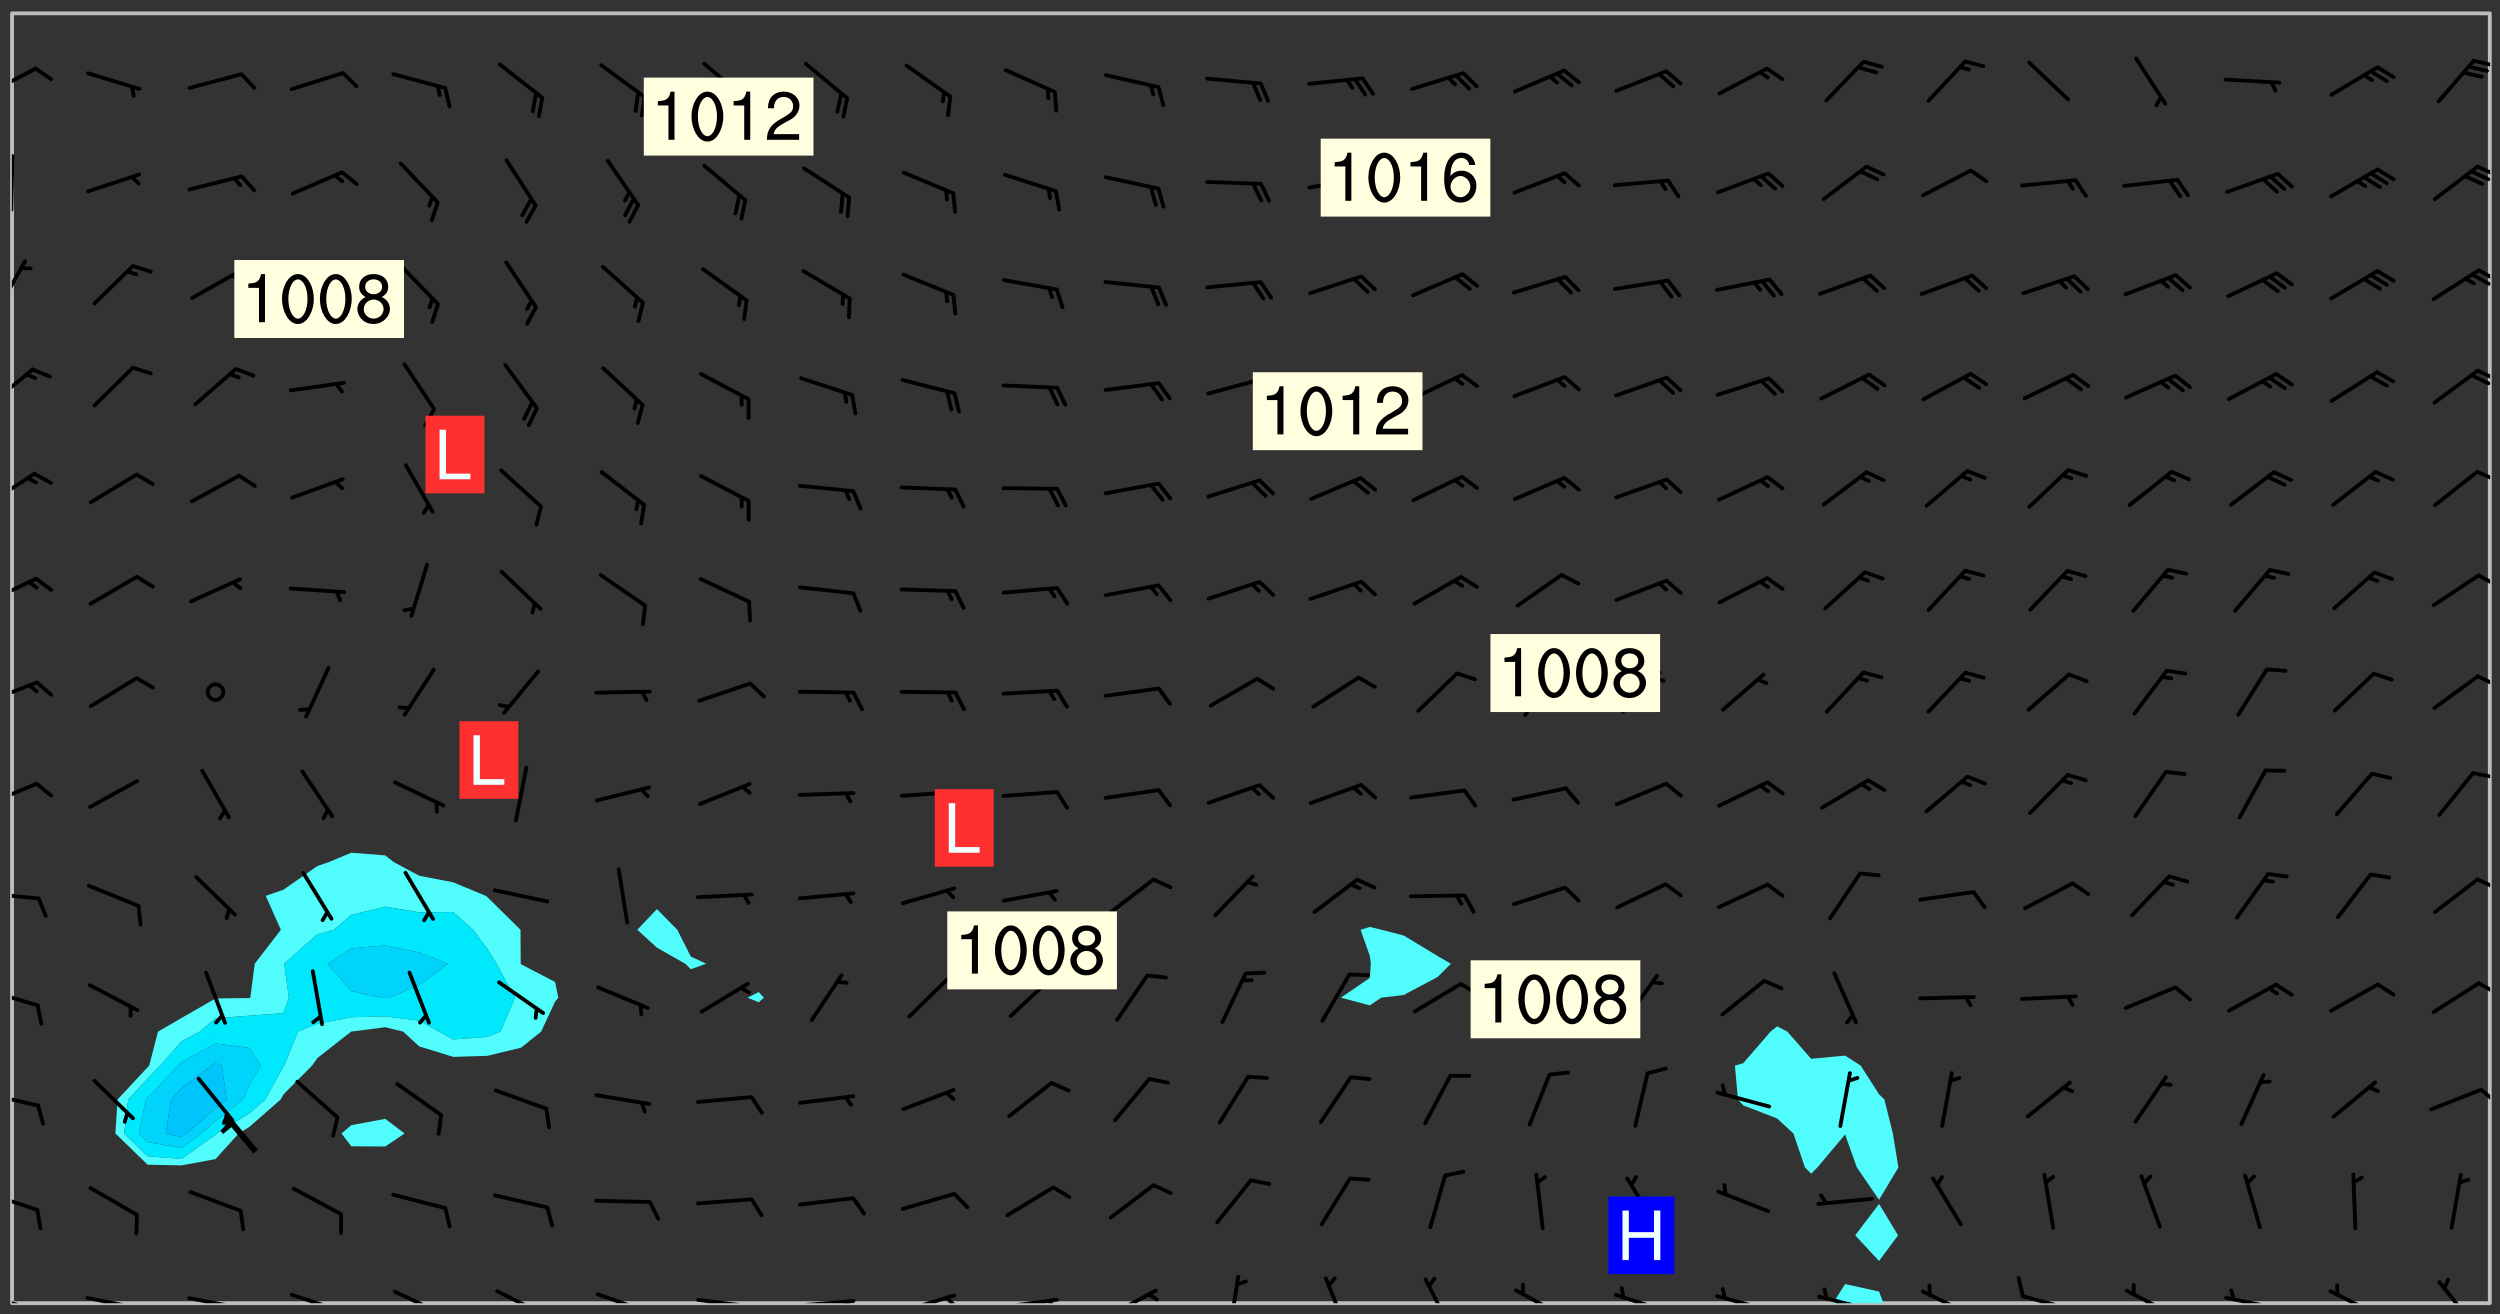 <svg xmlns="http://www.w3.org/2000/svg" role="img" xmlns:xlink="http://www.w3.org/1999/xlink" viewBox="142.45 309.95 326.84 171.84"><rect x="142.45" y="309.95" width="326.84" height="171.84" fill="#333333" stroke="none"/><defs><clipPath id="a"><path d="M144 311.672h1v168.656h-1zm0 0"/></clipPath><clipPath id="b"><path d="M144 311.672h324v168.656H144zm0 0"/></clipPath><clipPath id="c"><path d="M382 477h7v3.328h-7zm0 0"/></clipPath><clipPath id="d"><path d="M467 311.672h1v168.656h-1zm0 0"/></clipPath><clipPath id="e"><path d="M144 479h4v1.328h-4zm0 0"/></clipPath><clipPath id="f"><path d="M146 480h1v.328h-1zm0 0"/></clipPath><clipPath id="g"><path d="M153 479h9v1.328h-9zm0 0"/></clipPath><clipPath id="h"><path d="M160 480h2v.328h-2zm0 0"/></clipPath><clipPath id="i"><path d="M159 480h2v.328h-2zm0 0"/></clipPath><clipPath id="j"><path d="M166 479h9v1.328h-9zm0 0"/></clipPath><clipPath id="k"><path d="M173 480h3v.328h-3zm0 0"/></clipPath><clipPath id="l"><path d="M180 478h8v2.328h-8zm0 0"/></clipPath><clipPath id="m"><path d="M193 478h8v2.328h-8zm0 0"/></clipPath><clipPath id="n"><path d="M207 478h7v2.328h-7zm0 0"/></clipPath><clipPath id="o"><path d="M220 478h8v2.328h-8zm0 0"/></clipPath><clipPath id="p"><path d="M233 479h8v1.328h-8zm0 0"/></clipPath><clipPath id="q"><path d="M240 480h2v.328h-2zm0 0"/></clipPath><clipPath id="r"><path d="M246 479h9v1.328h-9zm0 0"/></clipPath><clipPath id="s"><path d="M252 479h2v1.328h-2zm0 0"/></clipPath><clipPath id="t"><path d="M260 479h8v1.328h-8zm0 0"/></clipPath><clipPath id="u"><path d="M265 479h3v1.328h-3zm0 0"/></clipPath><clipPath id="v"><path d="M273 479h8v1.328h-8zm0 0"/></clipPath><clipPath id="w"><path d="M279 479h2v1.328h-2zm0 0"/></clipPath><clipPath id="x"><path d="M287 478h7v2.328h-7zm0 0"/></clipPath><clipPath id="y"><path d="M292 478h2v2.328h-2zm0 0"/></clipPath><clipPath id="z"><path d="M302 476h3v4.328h-3zm0 0"/></clipPath><clipPath id="A"><path d="M315 476h4v4.328h-4zm0 0"/></clipPath><clipPath id="B"><path d="M328 476h5v4.328h-5zm0 0"/></clipPath><clipPath id="C"><path d="M340 478h8v2.328h-8zm0 0"/></clipPath><clipPath id="D"><path d="M353 478h8v2.328h-8zm0 0"/></clipPath><clipPath id="E"><path d="M366 479h8v1.328h-8zm0 0"/></clipPath><clipPath id="F"><path d="M380 479h8v1.328h-8zm0 0"/></clipPath><clipPath id="G"><path d="M393 478h8v2.328h-8zm0 0"/></clipPath><clipPath id="H"><path d="M406 479h8v1.328h-8zm0 0"/></clipPath><clipPath id="I"><path d="M420 478h7v2.328h-7zm0 0"/></clipPath><clipPath id="J"><path d="M433 479h8v1.328h-8zm0 0"/></clipPath><clipPath id="K"><path d="M433 478h2v2.328h-2zm0 0"/></clipPath><clipPath id="L"><path d="M446 478h8v2.328h-8zm0 0"/></clipPath><clipPath id="M"><path d="M461 477h5v3.328h-5zm0 0"/></clipPath><clipPath id="N"><path d="M144 465h4v4h-4zm0 0"/></clipPath><clipPath id="O"><path d="M144 452h4v3h-4zm0 0"/></clipPath><clipPath id="P"><path d="M466 452h2v3h-2zm0 0"/></clipPath><clipPath id="Q"><path d="M144 439h4v3h-4zm0 0"/></clipPath><clipPath id="R"><path d="M466 438h2v2h-2zm0 0"/></clipPath><clipPath id="S"><path d="M144 426h4v2h-4zm0 0"/></clipPath><clipPath id="T"><path d="M466 424h2v3h-2zm0 0"/></clipPath><clipPath id="U"><path d="M144 412h4v4h-4zm0 0"/></clipPath><clipPath id="V"><path d="M465 410h3v2h-3zm0 0"/></clipPath><clipPath id="W"><path d="M144 398h4v4h-4zm0 0"/></clipPath><clipPath id="X"><path d="M466 398h2v2h-2zm0 0"/></clipPath><clipPath id="Y"><path d="M144 385h4v4h-4zm0 0"/></clipPath><clipPath id="Z"><path d="M466 384h2v3h-2zm0 0"/></clipPath><clipPath id="aa"><path d="M144 371h4v5h-4zm0 0"/></clipPath><clipPath id="ab"><path d="M466 371h2v2h-2zm0 0"/></clipPath><clipPath id="ac"><path d="M144 358h3v5h-3zm0 0"/></clipPath><clipPath id="ad"><path d="M466 358h2v2h-2zm0 0"/></clipPath><clipPath id="ae"><path d="M465 358h3v3h-3zm0 0"/></clipPath><clipPath id="af"><path d="M144 343h2v8h-2zm0 0"/></clipPath><clipPath id="ag"><path d="M466 345h2v2h-2zm0 0"/></clipPath><clipPath id="ah"><path d="M465 345h3v3h-3zm0 0"/></clipPath><clipPath id="ai"><path d="M144 330h1v8h-1zm0 0"/></clipPath><clipPath id="aj"><path d="M466 331h2v3h-2zm0 0"/></clipPath><clipPath id="ak"><path d="M465 332h3v2h-3zm0 0"/></clipPath><clipPath id="al"><path d="M144 318h4v5h-4zm0 0"/></clipPath><clipPath id="am"><path d="M465 317h3v2h-3zm0 0"/></clipPath><g id="an" clip-path="url(#clip1)"><path fill="#fff" fill-opacity="0" fill-rule="evenodd" d="M0 0h1000v1000H0zm0 0"/><path fill="#d3d3d3" fill-opacity="0" fill-rule="evenodd" d="M162.152 355.867l-.234.293.059.234.117.172.176.234.293.348.113.059.117-.172.059-.234.176-.176.465-.176h.699l.234.293.289.816.059.176.176.23.352.234.699.699.172.176.234.348.234.41.289.582.41.465.23.234.234.176.117.23.176.293.172 1.164v.234l.059.289.059.117.117.117.348.41.117.172.176.176.176.234.117.172.172.352.059.234.234.406.234-.059-.176.176-.059.93h-.582l-.234-.113-.348.113-.117.117-.059.293-.059.176-.117.172-.465.293-.059.234-.059.113v.645l.059.172v.41l.059.059v.406l.059.406.117.176.059.059.23.641-.059.293v.699l-.059.582v.234l-.059.23-.055.352v1.922l.055.117h.426l-.367.117-.023.352.891 1.168 1.742.539 1.34.359v.539l.09.809.535.715 1.52.27.891-.086.09 1.164.535.18 1.16-.18 2.055-.984 1.16-.363 1.879-.176 1.695-.18-.18.719-1.516.086-1.25.09-.805.27-1.074.809.27.719.535.898-.18.625-.266.809.266 1.078.625.898.805.18 1.25-.18-.266.723.098.504.055.293v.172l.059.293v.406l.176.117.352.117h.406l.293-.176.113-.117.059-.117.117-.23.059-.176.352-.465.23-.176.176-.059.176.059.059.176.117.988.055.469.059.172.117.234.176.059.816.059h.289l.117.234.059.406.059.352v1.105l.117.293.117.348.289.699.176.352.582.754.352.176.172.059.469.234.641.465.348.234.293.176.293.055.23.062.816.348.293.176.113.172.352.352.117.176.523.641v.289l.059.352v.348l.059.352.059.289.117.059.172.059h.176l.582.234.176.117.176.289.176.234.113.234.293.23.117.117v.41l.059.055.289.234.234.117.059.117.117.172.059.117.23.234.059.176.234.059.117.059-.117.113-.059.117v.117l-.117.293-.117.289v.582l.176.117.117.059.059.117.117.117.113.059.176.348.059.352.059.406v.176l-.059.176-.117.699v.172l.117.176.293.293h.406l.176.117.117.172.117.293v.234h-.527l-.23-.234h-.234l-.176.059-.059.699.059.348.117.176.176.41.117.23.289.469.176.055h.523l.234.059.758.641.059.293v.234l.059.059.23.348v.352l-.117.172v.293l.293.289.293.176.172.059.293.176.293.117.582.406.289.234.293.176.219.16.016.012.23.176.641.523.176.234.117.176.176.176.113.172v.641l.117.176.469.117.582.117.234.059.23.113.293.117.113.059.586.352.289.172.176.062.176.055.176.059.699.352.289.176.234.055.289.176.234.117.641.406.293.117.172.059.234.059.41.059.23.059.234.117.059.172-.41.176.469.059.059.293.113.234.176.055.234.059.176.059.406.117.641.234.117.172.059.234v.176l-.059.117-.059.406.234.234.117.059.348.117.641.23.176.117.289.117.176.176.234.465.582 1.105.176.176.348.176.176.117.352.117 1.047.523.234.059.465.113.293.059.465.176.758.582.234.234.348.465.176.176.289.234.816.699.293.176.289.289.293.176.293.289.695.641.176.176.293.234.289.234.469.289.641.582.348.234.234.293.348.348.352.465.934.992.348.406.117.176.234.059.113.117.645.176.23.113.234.059.293.176.23.117.934.699.406.406.234.176.406.176.234.117.816.348.348.234.234.117.293.289.23.117.758.352.352.172.23.059.293.117.234.059.871.176h.816l.469.23.172.059.875.699.465.117.293.059.176.059.23.059.469.059.348.059.352.059.406.059h.293l.172.059v.23l.176.176h.293l.348.059.352.059.699.117h.641l.465-.234.293-.176.172-.117.41-.172.289-.176.934-.465.469-.293.523-.293.465-.172.465-.176 1.051-.465.289-.117.41-.117.289-.117.527-.176 1.516-.699.582-.348.289-.059.293-.059.348-.117.875-.23.352-.117h.113l.234-.059.875-.234.234-.059h.812l.352-.059.816-.117.172-.059.352-.055.293-.059.23-.059.816-.176.176-.059h.348l.234-.059.465-.117.758-.172.234-.059h.348l.41-.117.289-.059 1.285-.059h.289l.41-.059.23-.059h.176l.875-.117h.406l.41-.117h.348l.352-.113.871-.059h1.75l1.047.289.41.117.289.117.352.117.289.117 1.051.172.289.059h.293l.293.059.172.059.41.059.172.059.117.059h.117l.117.059.352.059h.113l.41.066 1.922.395 1.926.395 1.52.449 1.695.719 2.145.805 1.605-.719 1.43-.805 1.16-1.078 1.25-.449 3.035-.719 1.875-.359 2.145-1.348 2.234-1.254 2.5-1.258 1.695-.449 1.785-.18 1.16-.27.625.539 1.34-.27.715-.988.984-1.344.445-.18.805-.359 1.875-.539 1.785-.449 1.25-.27 1.16-.09 1.699-.09 1.961-.27 1.25-.09h.539l.625-.09h.891l2.145-.18 2.41-.18 2.59-.09 1.695.18 1.609.09 1.43.359 1.16.719 1.875.988 1.16 1.527.266.715.629.09.355.898.535.539.535 1.527 1.074.359h.535l-.805.535.09 1.707.715 2.695.891.805.895.988.715 1.258 1.785.539 1.52-.18.355 1.344 1.609-.805.98-.539.27.27.316-.215.219-.145.801.449.449-.359h.355l.535-.27.539-.719.535-.27.625-.988 1.16.449.84.371 1.395.617 1.695-.18h1.605l1.785.09.18-1.707.535-1.344.805.27.492.848.402.406-.09.539v.359l.715.449.711-.27h1.43l.359.988.445 1.258.715 1.344 1.25.629 1.695.629.715-.18.18-.539.98-.09.449.359.086 1.258-.266.629-.535.18v.539l.715.984.266.539.984.988.801 1.078-.266.359-.09.898-.625 2.332-.355 2.066-.09 1.793-.18.719-.09.539v1.438l-.98 1.883-.359 1.707-.535.898-.805 1.168-.266.539 2.055 1.254.086.359-.355.539-.09-.18v.809l.09 1.438-.445.715-1.074.094-.266.715.535.898.805.719 1.16.809 1.34.27.445.359-.355.449-1.789-.09-1.25-.449-.715-.719-.625-.09-.176 3.59-.188 1.309h89.359V311.703h-55.27v49.082l.762.125 3.289.543 2.023 2.836v2.754l2.352.332 2.348.332h4.051l-1.379 4.16-2.023.707-2.023.703-.543.344-2.594 1.617-.188.117-2.023-2.078-.73-2.742-2.672-2.078-1.375-3.5-.066-.082-1.957-2.672 2.75-1.418v-49.082H294.422v91.414l.117.031.133.012.074.074.105.047.09.059.086.059.09.059.297.297.059.09.031.117.027.117.016.137-.031.117-.059.09-.059.086-.043.105-.047.102-.027.121v.145l.176.27.148.148.074.086.074.074.043.105.062.09.059.086.043.105.059.09.047.102.043.105.059.086.117.18.074.074.062.086.059.09.043.105.059.09.059.086.062.09.059.09.043.102.117.18.074.074.059.086.074.074.09.059.105.047h.148l.133-.016.133.016.102-.047.074-.074.047-.102-.016-.133v-.148l-.047-.105-.027-.117-.047-.102-.027-.121-.043-.102-.062-.09-.043-.102-.043-.105-.031-.117-.016-.133-.012-.137.086-.059.059-.086.121-.031.043.105.016.133v.117l.059.102.059.09.09.059.148.148.059.09.043.105-.012.102.086.059.105.047.086.059.09.059.074.074-.117.027-.105.047-.086.059-.074.074-.059.09-.062.086-.027.121-.047.102-.043.105-.031.117-.012.133-.016.133v.148l.027.117.047.105.043.102.059.09.074.074.09.059.074.074.09.059.059.09.043.105.047.102.117.031.133.016h.148l.117-.031.105.043.043.105.047.102.027.121L299.5 410l.027.117.031.121.027.117.105.043.102.047.133-.016.148.148.062.086.074.074.07.074.09.062.105.043.102.043.117.031.137.016.117-.031.074-.074.027-.117-.012-.133-.031-.121-.027-.117.043-.105h.117l.09.062.117.027h.148l.133.016h.148l.133.016.133-.016h.148l.133-.016.133-.012.137.012.117-.027.133-.016.191-.059-.059.176-.016.133-.027.121-.016.133-.059.086-.133.016-.105.047-.105.043-.117.031-.117.027-.266.031h-.148l-.133.016-.074.074.059.086.148.148.117.18.074.07.09.062.09.059.086.059.09.059.102.043.105.062.105.043.086.059.105.047.102.043.18.117.059.09-.043.102-.047.105.016.133.223.223.059.09.043.102.031.121.043.102.016.133.031.117.012.137.031.117.148.148.102.043.105.043.117.031.133.016.137.016h.117l.117-.031.09-.059.043-.105.047-.102.043-.105.031-.117.012-.133v-.148l-.012-.133-.016-.133-.031-.117-.043-.105-.047-.105-.043-.102-.043-.105-.016-.133.016-.133.027-.117.031-.117.027-.121.047-.102.09-.059.086-.062.074-.074.09-.059.223-.223.059-.086.074-.074.117-.18.059-.086v-.148l-.074-.074-.102-.047-.105-.043-.102-.043-.059-.09-.047-.105-.027-.117.09-.059.117-.031.102-.043.18-.117.148-.148.012-.133-.012-.105-.09-.059-.133.016h-.148l-.133.016-.133-.016-.121-.031-.086-.059-.074-.074-.059-.09-.062-.086-.117-.18-.059-.086.031-.121.086-.059.121-.031.059-.086v-.121l-.031-.117-.059-.09-.059-.086-.047-.105-.027-.117-.016-.133.059-.09.074-.074.09-.059.117-.18.074-.074.059-.086.148-.148.121-.031.133-.016.133.016.074.074.043.105.016.133-.031.117-.117.031-.133.012-.148.148-.043.105-.047.102-.027.121-.031.117v.148l.031.117.043.105.059.09.074.07.074.074.117.031.121.027.117-.027.133-.016h.117l.09.059.074.074.047.105.059.086.102.047.133.016.105.043.086.059-.012.105-.074.074-.18.117-.059.09-.09.059-.07.074-.074.074-.062.09-.027.117-.016.133.016.133-.016.133v.148l.016.133.027.117.031.121.074.074.09.059.086.059.09.059.117.031v.086l-.102.047-.09.059-.266.031-.117.027h-.148l-.105.043-.102.047-.059.09-.062.234-.012.133-.031.121-.016.133v.293l-.012.133.012.137.016.133.133.016.133.012.121.031.086.059.074.074.047.105.043.102.016.133v.445l-.016.133v.445l.031.266.027.117.016.133.031.117.086.211.031.266v.148l-.031.117-.027.117-.031.121-.027.117-.031.117-.031.121-.012.133-.016.133.09.059.117-.031.102.016.047.105-.031.266v.441l-.043.105-.047.105-.043.102-.043.105-.059.086-.031.121-.043.117-.031.117-.016.133.016.133.059.09.105.047.086.059.059.086-.012.137-.031.117-.043.102v.445l-.016.133v.148l-.031.117-.043.105-.027.117-.047.105-.043.102-.031.121-.027.117-.031.133-.031.117-.027.117-.043.105-.031.117-.031.121-.012.133-.016.133v.297l.027.117v.148l.047.398.027.117.059.09.121.031h.148l.133-.016.059.09v.117l-.059.09-.09.059-.102.043-.105.047-.09.059-.086.059-.137.016-.117-.031-.133-.016-.102.047-.062.086-.012.137-.016.133-.031.117-.027.117-.016.133-.031.121v.297l.016.133.031.117v.148l.012.133v.148l-.027.117-.047.102-.027.121-.031.117-.059.09-.074.074-.102.043-.105.047-.117.027-.121.031-.102-.047.059-.086.105-.047.027-.117.031-.117.027-.121.031-.117v-.148l.016-.133-.031-.117-.043-.105-.105.016-.074.074-.102.043-.09.062-.074.074-.043.102-.016.133-.031.117L304.25 426l-.031.117-.027.117-.031.121-.027.117-.031.117-.043.105-.09.059h-.09l-.117-.031-.031-.086.016-.137-.031-.117v-.148l-.012-.133v-.148l-.062-.234-.027-.121-.043-.102-.047-.105-.059-.086-.059-.09-.043-.105-.062-.086-.148-.148-.07-.074-.105-.047-.105-.043-.102-.043-.297-.297-.09-.074-.086-.059-.105-.043-.09-.062-.086-.059-.105-.043-.09-.059-.086-.062-.074-.07-.105-.047-.086-.059-.105-.043-.09-.062-.102-.043-.105-.043-.086-.059-.105-.047-.105-.043-.102-.047-.09-.059-.102-.043-.105-.043-.09-.062-.117-.027-.133-.016-.133.016H299.75l-.133.016-.117-.031-.09-.059-.074-.074-.09-.059-.102-.047h-.148l-.121-.027-.102-.043-.074-.074-.117-.18-.09-.059-.102-.043-.09-.062-.105-.043-.09-.059-.086-.059-.105-.047-.059-.086-.059-.09-.043-.105-.047-.102-.074-.074-.086-.059-.074-.074-.09-.059-.223-.223-.043-.105-.031-.266.105-.043h.145l.105.043.074.074.09.059.086.059.105.047.09.059.148.148.07.074.148.148.062.086.074.074.086.059.074.074.09.062.09.059.086.059.27.176.102.047.105.043.102.043.047-.074.059-.086.074-.074.07-.074.105.043.074.074.059.09.043.102.047.105.043.105.121.027.117-.027.074-.09.043-.105.059-.09.074-.074.105-.043.117-.027.133.012.09.059.148.148.059.09.043.105.047.102.043.105.043.102.105.047.105.043.133.016.086-.059.059-.09.074-.074.105-.043.117.027.105.047.102.043.105.043.102.047.18.117v.117l-.016.133.016.133.016.137.059.086.102.047.121.027.117.031h.148l.117-.031.059-.09.18-.117.059-.09.074-.074.059-.086.117-.18.18-.117.117.031.09.059.043.074-.016.133v.117l.09.059h.148l.133-.016.133-.012.266-.031.105-.043.117-.031.121-.027.074-.074.07-.074.062-.09-.016-.105-.047-.102-.102-.043-.105-.016-.117.027-.266.031h-.148l-.074-.074-.09-.059-.117-.031-.117-.027-.133-.016h-.148l-.133.016h-.297l-.105-.047-.148-.148-.043-.102-.059-.09.223-.223.086-.059.105-.043.117-.031.133-.016.133.016.137.016.102.043.133-.012.09-.062.102-.043.062-.09-.047-.102-.09-.059-.117-.031-.102-.043-.059-.09-.062-.09v-.117l.016-.133.105-.047.074-.07v-.121l-.09-.059-.031-.117.09-.059.074-.074.043-.105.059-.09.047-.102.016-.133v-.148l-.047-.105-.043-.102-.09-.059-.133-.016-.102-.043-.137-.016-.117-.031h-.445l-.133-.016-.133-.012-.133-.016-.117-.031h-.148l-.133-.016-.133-.012-.266-.031-.121-.043-.086-.059-.074-.074v-.148l.012-.133.105-.047.102-.043.133-.016h.152l.133-.016h.293l.121.031.102.043.09.059.234.062.121-.047.09-.059.102-.043.133-.016.105.043.102.047.133.012.121-.027h.145l.121-.031.117-.027.105-.047.074-.074.086-.059.148-.148.059-.086.047-.105.027-.117.016-.105-.102-.043-.09-.059-.117-.031-.105-.043-.09-.062-.074-.086-.074-.074-.102-.043-.105-.047-.102-.043-.059-.09-.047-.102-.086-.211-.062-.086-.059-.09-.074-.074-.086-.059h-.27l-.117.031-.09.059-.102.043-.133.016-.105-.016-.027-.117-.062-.09-.117-.031-.102-.043-.148-.148-.031-.117-.016-.105.074-.074.18-.117.117-.027.117-.031.137.016.102.043.105.043.102.047.105.043.117.031.133.016.117.027.133.016.105-.016.09-.059-.074-.074-.105-.043-.074-.074-.074-.09-.148-.148-.086-.059-.09-.059-.074-.074-.09-.059-.102-.047-.121-.027-.102-.047-.105-.043-.117-.031-.102-.043-.121-.031h-.148l-.117.031-.105.043-.086.062-.18.117-.086.059-.09.059-.105.047-.086.059-.105.043-.102.043-.105.047-.074.074-.059.09-.059.086-.047.105-.059.086-.074.074-.133-.012-.117-.031h-.117l-.074.074-.09.059-.074.074-.09.059-.086.059-.105.047-.102.043-.137.016-.102-.043-.148-.148-.105-.047h-.086l-.105.047-.102.043-.121.031-.117-.031-.074-.074v-.117l.031-.121.074-.07.059-.09.074-.074.117-.031.105-.043h.293l.133-.016.137-.016.102-.043.09-.059.102-.047.09-.059.133-.012.09.059.133.012.09-.059.086-.059.105-.043.09-.059.086-.062.09-.059.148-.148.059-.086.059-.09.105-.043.133-.016.117.027.121.031.059-.059.059-.09.031-.266.027-.117.105.012.133.016.102-.043.09-.059.059-.09.074-.074.059-.09.047-.102.012-.133-.012-.133-.047-.105-.148-.148-.059-.09-.059-.086-.043-.105v-.445l.016-.133v-.148l.012-.133-.059-.059-.09.059-.102-.043-.18-.117-.086-.059-.062-.09-.059-.09-.074-.074-.086-.059-.121.031-.102.012-.105.047-.086.059-.105.043-.148.148-.09.059-.086.059-.09.062-.105.043-.133.016v-.121l.105-.043.117-.031.074-.07.043-.105v-.148l-.027-.117-.148-.148-.133-.016h-.148l-.117.031-.105.043-.102.043-.09.062-.117.027-.074-.074.012-.133-.043-.102-.043-.105-.09-.059-.117.027-.121.031-.117.031-.102.043-.121.031-.102.043-.105.043-.09.059-.102.016v-.117l.016-.133-.059-.09-.074.043-.148.148-.059.09-.074.074-.047.105-.043.102-.074.074-.059.09-.074.074-.059.086-.074.074-.09.062-.074.07-.074.074-.102.016-.133.016-.105-.043v-.121l.148-.148.043-.102.059-.09.047-.102.043-.105.059-.09.031-.117.043-.102.031-.121.027-.117.047-.105.043-.102.043-.105.074-.07.09-.062.09-.059.102-.043h.297l.266-.031.105-.043-.074-.074-.117-.031-.105-.043-.09-.059-.102-.047-.09-.059-.102-.043-.105-.043-.09-.062-.086-.059-.105-.043-.102-.043-.121-.031-.117-.031-.102-.043L297.5 410.25l-.102-.043-.09-.059-.043-.105-.016-.133.102-.043.133-.016.137.016.133-.016.102-.043.059-.09.016-.105-.09-.059-.074-.074-.102-.043-.09-.059-.148-.148-.043-.105-.016-.133v-.293l-.059-.09-.09-.059-.074-.074-.043-.105-.031-.117-.059-.09-.074-.074-.117-.027-.074-.074-.09-.059-.09-.062-.086-.059-.074-.074-.059-.086-.047-.105-.086-.059-.148-.148-.195-.059-.133.016-.102.043-.074.074-.047.102-.043.105-.059.09-.059.086-.297.297-.09.059h-.086l-.062-.086-.043-.105.031-.117.059-.09.027-.117-.012-.133-.09-.062-.105.047-.117.027-.117.031-.27.176-.102.047-.117.027-.105.047-.09.059-.102.043-.059-.086-.047-.105.016-.133.047-.105.07-.074.074-.07.059-.09v-.148l-.043-.105h-.238l-.102.047-.031.117-.027.117-.031.121-.074.043-.133.016-.074-.047-.043-.102-.043-.105-.047-.102-.043-.105-.121.031-.102.043-.133.016-.117.031-.105.043-.09.059-.102.047-.121.027-.133.016-.102-.043-.059-.09-.047-.105-.043-.102-.043-.105v-.117l.059-.09.086-.059.18-.117.102-.047.105-.043.105-.059.102-.043.09-.062.102-.043.105-.059.102-.047.09-.059.105-.043.102-.043.09-.062.102-.043.137-.016.117.031.102.043.121.031.102.043.105.047.102.043.105.043.102.047.105.043.102.043.105.047.086.059.105.043.117.031.105.043.102.047.09.059.105.043.102.043.105.047.117.027.102.047.121.027h.148l.086-.059.016-.102.059-.09-.027-.117-.074-.074-.117-.18-.074-.074-.09-.074-.18-.117-.086-.059-.105-.043-.102-.047-.27-.176-.059-.09-.074-.074-.059-.09-.043-.102-.031-.117-.016-.137v-.562l-.012-.133-.016-.133-.031-.117-.016-.133-.012-.133-.031-.121-.223-.223-.059-.086-.016-.105.031-.117.133-.016v-91.414H172.992v1.453l-.059.234-.352 1.051-.172.523-.117.348-.176.41-.117.172-.234.293-.23.059h-.352l-.117.059-.23.406v.293l.117.176.23.23.117.234.641.758.293.465.176.234.23.352.234.348.641.816.176.465.172.41.117.695.176.469.117 1.398.059.465v.875l.117 1.047v4.781l-.059.465-.352 1.281-.176.523-.113.41-.352.93L172.934 336l-.234.582-.117.176-.172.348-.176.406-.352.816-.059.293-.113.293-.117.289-.059.176-.117.875-.059.406-.059.117-.059.176-.059.172-.23.527-.117.172v.234l-.117.234-.059.172-.176.586v.289l-.059.176v.293l-.059.113-.059.527v.172l-.055.234v2.621l-.176.816-.117.176-.176.234-.117.172-.113.234-.586.934-.23.289-.293.465-.176.234-.289.352-.352.699-.113.23-.176.41-.176.23-.406.527-.816.699-.293.172-.289.234-.176.117-.176.176-.523.406-.527.176-.172.176-.234.055-.641.176h-.758m12.211 31.023l-1.074.449.359.895 1.25-.715.445-.539-.98-.09"/><path fill="#d3d3d3" fill-opacity="0" fill-rule="evenodd" d="M201.508 416.598h-.895l.449.629.98.359.805-.09.445-.988-.176.09-.715-.355-.895.355m154.621 59.07l-.059-.523v-.293l.113-.293.059-.23.469-.469h.113l.117-.113.117-.059h.176l.234-.059h.348l.234.059.117.059.23.172.059.176.117.582v.293l-.117.176-.172.289-.176.176-.527.523-.23.234-.117.059h-.176l-.117-.059-.406-.293-.176-.117-.117-.059-.059-.113-.055-.117m6.641-10.957l-.059-.172v-1.109l.059-.172.176-.059.172-.059h.176l.234-.059.117.059.059.699-.059.172-.117.176-.117.059-.234.523-.113.059h-.234l-.059-.117m9.613-14.391l-.117-.176v-.699l.293-.875.117-.172.176-.352.113-.23.117-.293.352-.758.117-.23.172-.234h.176l.117-.059h.641l.117.059.234.234.172.113.352.293.117.117.113.176v.113l.117.059.117.117v.699l-.059.176v.23l-.059.176-.348 1.051-.117.23-.117.234-.117.059-.23.234-.641.289h-.875l-.41-.117-.641-.465"/><path fill="none" stroke="#bebebe" stroke-linecap="round" stroke-linejoin="round" stroke-miterlimit="10" stroke-width=".5" d="M467.957 311.695H144.027v168.625h323.93v-168.625"/><g clip-path="url(#a)"><path fill="#fff" fill-opacity="0" fill-rule="evenodd" d="M144 475.891v4.438h.004H144V311.672h.004H144v164.219"/></g><g clip-path="url(#b)"><path fill="#fff" fill-opacity="0" fill-rule="evenodd" d="M144.004 480.328V311.672h44.379v109.758l-2.879 1.199-1.559.543-4.438 3.098-2.312.801 1.973 4.438-3.414 4.438-.578 4.438-.109.047-4.438.051-4.438 2.551-3.082 1.789-1.156 4.441-.199.207-3.934 4.23-.281 4.438 4.215 4.086 4.438.086 4.438-.824 3.023-3.348 1.414-.871 4.074-3.566.367-.668 3.746-3.77.691-.98 4.41-3.461.027-.008 4.438-.566v11.98l-4.438.824-1.285 1.086 1.285 1.68 4.438.023 2.527-1.703-2.527-1.91V444.246l2.336.574 2.105 1.934 4.438 1.367 4.438-.129 4.438-1.07 2.625-2.102 1.816-3.91.43-.527-.43-2.059-4.441-2.301-.047-.078-.023-4.438-4.367-4.301-.184-.137-4.254-1.77-4.438-.848-3.383-1.824-1.059-.848-4.438-.352V311.672h39.945v117.129l-2.555 2.707 2.555 2.332 3.711 2.105.727.719 2.004-.719-2.004-.934-1.77-3.504-2.668-2.707v-117.129h13.316v127.977l-1.461.734 1.461.602.672-.602-.672-.734V311.672h39.945v121.664l-2.414 2.609 2.414 2.43 2.812-2.43-2.812-2.609V311.672h39.945V431.129l-1.207.379 1.207 3.414.137 1.023-.137 1.852-3.781 2.586 3.781 1.004 1.504-1.004 2.934-.355 4.438-2.359 1.73-1.723-1.73-1.004-4.438-2.688-2.898-.746-1.539-.379V311.672h53.258V444.125l-.871.695-3.566 4.129-1.086.312.398 4.438.688.758 4.438 1.723 2.121 1.957 1.508 4.438.812.816.82-.816 3.617-4.312 1.531 4.312 2.906 4.23v.539l-3.117 4.109 3.117 3.352 2.484-3.352-2.484-4.109v-.539l2.531-4.23-.723-4.438-1.102-4.438-.707-.688-2.398-3.75-2.039-1.309-4.438.418-3.113-3.551-1.328-.695V311.672h93.203v168.656h-79.312l-.574-1.527-4.438-.977-1.594 2.504H144.004"/></g><path fill="#50fcfc" fill-rule="evenodd" d="M161.754 462.223l-4.215-4.086.281-4.438 3.934-4.23.199-.207 1.156-4.441 3.082-1.789 4.438-2.551 4.438-.051.109-.047.578-4.438 3.414-4.438-1.973-4.438 2.312-.801 4.438-3.098 1.559-.543 2.879-1.199 4.438.352v6.699l-4.438 1.07-2.27 1.957-2.168.582-4.34 3.855.613 4.438-.711 2.023-4.441.332-4.438.332-2.055 1.75-2.383 1.27-2.805 3.172-1.633 1.703-2.543 2.734-.531 4.438 3.074 2.98 4.438.34 4.438-3.141.164-.18 4.273-2.633 2.062-1.805 2.379-4.336.102-.102 1.801-4.441 2.535-1.035 4.438-.84 4.438-.125 4.441.574 2.605 1.426 1.832 1.02 4.438-.332 1.742-.688 1.906-4.438-2.43-4.438-1.219-1.969-1.828-2.469-2.609-2.332-4.438.062-4.441-.758v-6.699l1.059.848 3.383 1.824 4.438.848 4.254 1.77.184.137 4.367 4.301.023 4.438.047.078 4.441 2.301.43 2.059-.43.527-1.816 3.91-2.625 2.102-4.438 1.07-4.438.129-4.438-1.367-2.105-1.934-2.336-.574-4.438.566-.027.008-4.41 3.461-.691.98-3.746 3.77-.367.668-4.074 3.566-1.414.871-3.023 3.348-4.438.824-4.438-.086"/><path fill="#00e8fc" fill-rule="evenodd" d="M161.754 461.117l-3.074-2.98.531-4.438 2.543-2.734 1.633-1.703 2.805-3.172 2.383-1.27 2.055-1.75v3.293l-4.438 2.426-.418.473-4.02 4.195-.223.242-.945 4.438 1.168 1.133 4.438.766 2.578-1.898 1.859-1.629 3.605-2.809.832-1.949 1.484-2.488-1.484-2.301-4.438-.598v-3.293l4.438-.332 4.441-.332.711-2.023-.613-4.438 4.34-3.855 2.168-.582 2.27-1.957 4.438-1.07v5.066l-4.438.387-3.105 2.012 3.105 3.586 3.91.852.527.059.492-.059 3.949-1.688 3.742-2.75-3.742-1.484-4.441-.914v-5.066l4.441.758 4.438-.062 2.609 2.332 1.828 2.469 1.219 1.969 2.43 4.438-1.906 4.438-1.742.688-4.438.332-1.832-1.02-2.605-1.426-4.441-.574-4.438.125-4.438.84-2.535 1.035-1.801 4.441-.102.102-2.379 4.336-2.062 1.805-4.273 2.633-.164.18-4.438 3.141-4.438-.34"/><path fill="#00d4fc" fill-rule="evenodd" d="M161.754 459.27l-1.168-1.133.945-4.438.223-.242 4.02-4.195.418-.473 4.438-2.426v2.594l-.547.305-3.891 2.965-1.383 1.473-.688 4.438 2.07.48.652-.48 3.785-3.312 1.445-1.125-.613-4.438-.832-.305v-2.594l4.438.598 1.484 2.301-1.484 2.488-.832 1.949-3.605 2.809-1.859 1.629-2.578 1.898-4.438-.766"/><path fill="#00c4fc" fill-rule="evenodd" d="M166.191 458.617l-2.07-.48.688-4.438 1.383-1.473 3.891-2.965.547-.305.832.305.613 4.438-1.445 1.125-3.785 3.312-.652.48"/><path fill="#00d4fc" fill-rule="evenodd" d="M188.383 439.531l-3.105-3.586 3.105-2.012 4.438-.387 4.441.914 3.742 1.484-3.742 2.75-3.949 1.688-.492.059-.527-.059-3.91-.852"/><path fill="#50fcfc" fill-rule="evenodd" d="M188.383 459.816l-1.285-1.68 1.285-1.086 4.438-.824 2.527 1.91-2.527 1.703-4.438-.023m39.945-25.977l-2.555-2.332 2.555-2.707 2.668 2.707 1.77 3.504 2.004.934-2.004.719-.727-.719-3.711-2.105m13.316 7.145l-1.461-.602 1.461-.734.672.734-.672.602m39.945-2.609l-2.414-2.43 2.414-2.609 2.812 2.609-2.812 2.43m39.945 3.012l-3.781-1.004 3.781-2.586.137-1.852-.137-1.023-1.207-3.414 1.207-.379 1.539.379 2.898.746 4.438 2.688 1.73 1.004-1.73 1.723-4.438 2.359-2.934.355-1.504 1.004m48.133 12.312l-.398-4.438 1.086-.312 3.566-4.129.871-.695 1.328.695 3.113 3.551 4.438-.418 2.039 1.309 2.398 3.75.707.688 1.102 4.438.723 4.438-2.531 4.23-2.906-4.23-1.531-4.312-3.617 4.312-.82.816-.812-.816-1.508-4.438-2.121-1.957-4.438-1.723-.688-.758"/><g clip-path="url(#c)"><path fill="#50fcfc" fill-rule="evenodd" d="M382.078 480.328l1.594-2.504 4.438.977.574 1.527h-6.605"/></g><path fill="#50fcfc" fill-rule="evenodd" d="M388.109 474.805l-3.117-3.352 3.117-4.109 2.484 4.109-2.484 3.352"/><g clip-path="url(#d)"><path fill="#fff" fill-opacity="0" fill-rule="evenodd" d="M467.996 480.328H468V311.672h-.004H468v168.656h-.004"/></g><path fill="#fff" fill-opacity="0" fill-rule="evenodd" d="M174.262 464.23l4.488-3.738-6.371-7.656-4.488 3.738 6.371 7.656"/><path fill-rule="evenodd" d="M171.75 455.746l.395-.328 4.027 4.84-.605.504-2.875-3.453-1.066.891-.355-.43.391-.406.16-.203.117-.215.066-.238v-.273l-.082-.316-.172-.371"/><g clip-path="url(#e)"><path fill="none" stroke="#000" stroke-linecap="round" stroke-linejoin="round" stroke-miterlimit="10" stroke-width=".5" d="M147.359 481.355l-6.719-2.055"/></g><g clip-path="url(#f)"><path fill="none" stroke="#000" stroke-linecap="round" stroke-linejoin="round" stroke-miterlimit="10" stroke-width=".5" d="M146.383 481.059l.234 1.203"/></g><g clip-path="url(#g)"><path fill="none" stroke="#000" stroke-linecap="round" stroke-linejoin="round" stroke-miterlimit="10" stroke-width=".5" d="M160.762 481.02l-6.891-1.379"/></g><g clip-path="url(#h)"><path fill="none" stroke="#000" stroke-linecap="round" stroke-linejoin="round" stroke-miterlimit="10" stroke-width=".5" d="M160.762 481.02l.703 2.348"/></g><g clip-path="url(#i)"><path fill="none" stroke="#000" stroke-linecap="round" stroke-linejoin="round" stroke-miterlimit="10" stroke-width=".5" d="M159.758 480.816l.352 1.176"/></g><g clip-path="url(#j)"><path fill="none" stroke="#000" stroke-linecap="round" stroke-linejoin="round" stroke-miterlimit="10" stroke-width=".5" d="M174.082 480.992l-6.902-1.328"/></g><g clip-path="url(#k)"><path fill="none" stroke="#000" stroke-linecap="round" stroke-linejoin="round" stroke-miterlimit="10" stroke-width=".5" d="M174.082 480.992l.719 2.344"/></g><g clip-path="url(#l)"><path fill="none" stroke="#000" stroke-linecap="round" stroke-linejoin="round" stroke-miterlimit="10" stroke-width=".5" d="M187.285 481.426l-6.68-2.195"/></g><g clip-path="url(#m)"><path fill="none" stroke="#000" stroke-linecap="round" stroke-linejoin="round" stroke-miterlimit="10" stroke-width=".5" d="M200.434 481.836l-6.348-3.012"/></g><g clip-path="url(#n)"><path fill="none" stroke="#000" stroke-linecap="round" stroke-linejoin="round" stroke-miterlimit="10" stroke-width=".5" d="M213.719 481.898l-6.285-3.141"/></g><g clip-path="url(#o)"><path fill="none" stroke="#000" stroke-linecap="round" stroke-linejoin="round" stroke-miterlimit="10" stroke-width=".5" d="M227.203 481.5l-6.625-2.344"/></g><g clip-path="url(#p)"><path fill="none" stroke="#000" stroke-linecap="round" stroke-linejoin="round" stroke-miterlimit="10" stroke-width=".5" d="M240.691 480.766l-6.973-.871"/></g><g clip-path="url(#q)"><path fill="none" stroke="#000" stroke-linecap="round" stroke-linejoin="round" stroke-miterlimit="10" stroke-width=".5" d="M240.691 480.766l.875 2.293"/></g><g clip-path="url(#r)"><path fill="none" stroke="#000" stroke-linecap="round" stroke-linejoin="round" stroke-miterlimit="10" stroke-width=".5" d="M254.023 480.035l-7.004.586"/></g><g clip-path="url(#s)"><path fill="none" stroke="#000" stroke-linecap="round" stroke-linejoin="round" stroke-miterlimit="10" stroke-width=".5" d="M253.004 480.121l.664 1.031"/></g><g clip-path="url(#t)"><path fill="none" stroke="#000" stroke-linecap="round" stroke-linejoin="round" stroke-miterlimit="10" stroke-width=".5" d="M267.199 479.309l-6.727 2.039"/></g><g clip-path="url(#u)"><path fill="none" stroke="#000" stroke-linecap="round" stroke-linejoin="round" stroke-miterlimit="10" stroke-width=".5" d="M266.219 479.605l.867.871"/></g><g clip-path="url(#v)"><path fill="none" stroke="#000" stroke-linecap="round" stroke-linejoin="round" stroke-miterlimit="10" stroke-width=".5" d="M280.633 479.871l-6.965.918"/></g><g clip-path="url(#w)"><path fill="none" stroke="#000" stroke-linecap="round" stroke-linejoin="round" stroke-miterlimit="10" stroke-width=".5" d="M279.621 480.004l.711 1"/></g><g clip-path="url(#x)"><path fill="none" stroke="#000" stroke-linecap="round" stroke-linejoin="round" stroke-miterlimit="10" stroke-width=".5" d="M293.562 478.672l-6.195 3.316"/></g><g clip-path="url(#y)"><path fill="none" stroke="#000" stroke-linecap="round" stroke-linejoin="round" stroke-miterlimit="10" stroke-width=".5" d="M292.664 479.152l1.016.684"/></g><g clip-path="url(#z)"><path fill="none" stroke="#000" stroke-linecap="round" stroke-linejoin="round" stroke-miterlimit="10" stroke-width=".5" d="M304.336 476.859l-1.109 6.938"/></g><path fill="none" stroke="#000" stroke-linecap="round" stroke-linejoin="round" stroke-miterlimit="10" stroke-width=".5" d="M304.176 477.867l1.16-.395"/><g clip-path="url(#A)"><path fill="none" stroke="#000" stroke-linecap="round" stroke-linejoin="round" stroke-miterlimit="10" stroke-width=".5" d="M315.777 477.074l2.637 6.512"/></g><path fill="none" stroke="#000" stroke-linecap="round" stroke-linejoin="round" stroke-miterlimit="10" stroke-width=".5" d="M316.16 478.02l.789-.941"/><g clip-path="url(#B)"><path fill="none" stroke="#000" stroke-linecap="round" stroke-linejoin="round" stroke-miterlimit="10" stroke-width=".5" d="M328.816 477.195l3.188 6.266"/></g><path fill="none" stroke="#000" stroke-linecap="round" stroke-linejoin="round" stroke-miterlimit="10" stroke-width=".5" d="M329.281 478.109l.703-1.004"/><g clip-path="url(#C)"><path fill="none" stroke="#000" stroke-linecap="round" stroke-linejoin="round" stroke-miterlimit="10" stroke-width=".5" d="M340.645 478.637l6.16 3.383"/></g><path fill="none" stroke="#000" stroke-linecap="round" stroke-linejoin="round" stroke-miterlimit="10" stroke-width=".5" d="M341.543 479.129l.016-1.227"/><g clip-path="url(#D)"><path fill="none" stroke="#000" stroke-linecap="round" stroke-linejoin="round" stroke-miterlimit="10" stroke-width=".5" d="M353.703 479.234l6.676 2.188"/></g><path fill="none" stroke="#000" stroke-linecap="round" stroke-linejoin="round" stroke-miterlimit="10" stroke-width=".5" d="M354.676 479.551l-.211-1.207"/><g clip-path="url(#E)"><path fill="none" stroke="#000" stroke-linecap="round" stroke-linejoin="round" stroke-miterlimit="10" stroke-width=".5" d="M366.965 479.41l6.781 1.84"/></g><path fill="none" stroke="#000" stroke-linecap="round" stroke-linejoin="round" stroke-miterlimit="10" stroke-width=".5" d="M367.953 479.676l-.273-1.195"/><g clip-path="url(#F)"><path fill="none" stroke="#000" stroke-linecap="round" stroke-linejoin="round" stroke-miterlimit="10" stroke-width=".5" d="M380.266 479.461l6.809 1.738"/></g><path fill="none" stroke="#000" stroke-linecap="round" stroke-linejoin="round" stroke-miterlimit="10" stroke-width=".5" d="M381.258 479.711l-.289-1.191"/><g clip-path="url(#G)"><path fill="none" stroke="#000" stroke-linecap="round" stroke-linejoin="round" stroke-miterlimit="10" stroke-width=".5" d="M393.828 478.793l6.316 3.074"/></g><path fill="none" stroke="#000" stroke-linecap="round" stroke-linejoin="round" stroke-miterlimit="10" stroke-width=".5" d="M394.746 479.238l-.043-1.227"/><g clip-path="url(#H)"><path fill="none" stroke="#000" stroke-linecap="round" stroke-linejoin="round" stroke-miterlimit="10" stroke-width=".5" d="M406.91 479.418l6.785 1.824"/></g><path fill="none" stroke="#000" stroke-linecap="round" stroke-linejoin="round" stroke-miterlimit="10" stroke-width=".5" d="M406.91 479.418l-.551-2.395"/><g clip-path="url(#I)"><path fill="none" stroke="#000" stroke-linecap="round" stroke-linejoin="round" stroke-miterlimit="10" stroke-width=".5" d="M420.504 478.695l6.223 3.266"/></g><path fill="none" stroke="#000" stroke-linecap="round" stroke-linejoin="round" stroke-miterlimit="10" stroke-width=".5" d="M421.41 479.172l-.008-1.227"/><g clip-path="url(#J)"><path fill="none" stroke="#000" stroke-linecap="round" stroke-linejoin="round" stroke-miterlimit="10" stroke-width=".5" d="M433.492 479.621l6.879 1.418"/></g><g clip-path="url(#K)"><path fill="none" stroke="#000" stroke-linecap="round" stroke-linejoin="round" stroke-miterlimit="10" stroke-width=".5" d="M434.492 479.824l-.348-1.176"/></g><g clip-path="url(#L)"><path fill="none" stroke="#000" stroke-linecap="round" stroke-linejoin="round" stroke-miterlimit="10" stroke-width=".5" d="M447.109 478.746l6.273 3.164"/></g><path fill="none" stroke="#000" stroke-linecap="round" stroke-linejoin="round" stroke-miterlimit="10" stroke-width=".5" d="M448.023 479.207l-.027-1.227"/><g clip-path="url(#M)"><path fill="none" stroke="#000" stroke-linecap="round" stroke-linejoin="round" stroke-miterlimit="10" stroke-width=".5" d="M461.375 477.578l4.375 5.5"/></g><path fill="none" stroke="#000" stroke-linecap="round" stroke-linejoin="round" stroke-miterlimit="10" stroke-width=".5" d="M462.012 478.379l.488-1.125"/><g clip-path="url(#N)"><path fill="none" stroke="#000" stroke-linecap="round" stroke-linejoin="round" stroke-miterlimit="10" stroke-width=".5" d="M147.332 468.125l-6.664-2.223"/></g><path fill="none" stroke="#000" stroke-linecap="round" stroke-linejoin="round" stroke-miterlimit="10" stroke-width=".5" d="M147.332 468.125l.406 2.422m12.621-1.781l-6.09-3.504m6.09 3.504l-.078 2.453m13.641-2.98l-6.586-2.449m6.586 2.449l.324 2.434m12.797-1.996l-6.195-3.324m6.195 3.324l-.012 2.453m13.633-3.242l-6.809-1.746m6.809 1.746l.574 2.387M214 467.801l-6.848-1.574M214 467.801l.637 2.367m12.766-3.074l-7.023-.16m7.023.16l1.102 2.191m12.207-2.531l-7.008.52m7.008-.52l1.309 2.074m11.988-2.23l-6.977.832m6.977-.832l1.402 2.016m11.797-2.586L260.465 468m6.742-1.973l1.715 1.758m11.234-2.59l-6.012 3.637m6.012-3.637l2.105 1.254m11.004-1.555l-5.602 4.238m5.602-4.238l2.227 1.031m10.48-1.656l-4.387 5.488m4.387-5.488l2.414.453m10.559-.695L315.246 470m3.699-5.973l2.449.16m9.984-.551l-1.938 6.754m1.938-6.754l2.402-.512m9.531.398l.828 6.98m-.707-5.965l1.008-.699m10.746.188L358.895 470m-3.168-5.102l.617-1.062m10.742 1.891l6.539 2.574m-5.586-2.199l-.141-1.219m12.273 2.465l6.996-.668m-5.977.57l-.676-1.023m14.652-2.219l3.637 6.012m-3.105-5.137l.629-1.055m13.402-.281l1.141 6.934m-.973-5.926l.973-.742m11.539-.098l2.414 6.598m-2.062-5.637l.82-.914m12.383-.125l1.934 6.754m-1.652-5.773l.883-.852m12.98-.262l.273 7.02m-.234-6l1.062-.617m12.949-.355l-1.199 6.926m1.027-5.918l1.164-.383"/><g clip-path="url(#O)"><path fill="none" stroke="#000" stroke-linecap="round" stroke-linejoin="round" stroke-miterlimit="10" stroke-width=".5" d="M147.426 454.477l-6.852-1.559"/></g><path fill="none" stroke="#000" stroke-linecap="round" stroke-linejoin="round" stroke-miterlimit="10" stroke-width=".5" d="M147.426 454.477l.645 2.371m11.766-.699l-5.039-4.898m4.305 4.184l-.344 1.18m14.086-.188l-4.426-5.457m3.781 4.664l-.477 1.129m14.848-.73l-5.25-4.668m5.25 4.668l-.574 2.387m14.129-2.684l-5.727-4.07m5.727 4.07l-.32 2.434m14.074-3.273l-6.609-2.391m6.609 2.391l.348 2.43m13.129-3.047l-6.93-1.156m5.922.988l.391 1.16m13.965-1.891l-6.996.641m6.996-.641l1.348 2.051m11.957-2.164l-6.973.867m5.957-.742l.707 1.004m13.418-1.949l-6.562 2.508m5.609-2.145l.922.805m12.832-2.082l-5.535 4.336m5.535-4.336l2.242.996m10.555-1.531l-4.496 5.402m4.496-5.402l2.402.504m10.52-.785l-3.715 5.965m3.715-5.965l2.449.168m10.965-.105l-3.91 5.84m3.91-5.84l2.441.246m10.57-.426l-3.305 6.203m3.305-6.203h2.453m10.512-.164l-2.602 6.527m2.602-6.527l2.438-.266m10.371.109l-1.59 6.844m1.59-6.844l2.371-.633m6.754 3.148l6.789 1.812m-5.801-1.551l-.277-1.195m16.625-1.617l-1.25 6.914m1.066-5.91l1.168-.375m12.332-.629l-1.254 6.914m1.074-5.91l1.168-.371m14.434.617l-5.469 4.41m4.676-3.766l1.125.48m12.227-1.82l-3.957 5.805m3.383-4.961l1.219.133M438.383 450.5l-2.902 6.398m2.48-5.469l1.223-.078m13.773.113l-5.422 4.469m4.633-3.82l1.133.469m13.527-.176l-6.535 2.582"/><g clip-path="url(#P)"><path fill="none" stroke="#000" stroke-linecap="round" stroke-linejoin="round" stroke-miterlimit="10" stroke-width=".5" d="M466.828 452.406L468.695 454"/></g><g clip-path="url(#Q)"><path fill="none" stroke="#000" stroke-linecap="round" stroke-linejoin="round" stroke-miterlimit="10" stroke-width=".5" d="M147.367 441.387l-6.734-2.008"/></g><path fill="none" stroke="#000" stroke-linecap="round" stroke-linejoin="round" stroke-miterlimit="10" stroke-width=".5" d="M147.367 441.387l.484 2.406m12.574-1.773l-6.219-3.273m5.312 2.797l.004 1.227m12.348.902l-2.48-6.574m2.121 5.617l-.812.922m13.852.207l-1.211-6.922m1.035 5.914l-.969.754m15.125.07l-2.543-6.551m2.172 5.598l-.801.93m16.098-1.246l-5.766-4.016m4.93 3.434l-.148 1.215m14.664-1.297l-6.492-2.688m5.547 2.297l.117 1.223m13.902-3.992l-6.012 3.637m5.137-3.109l1.055.629m12.078-2.262l-3.898 5.848m3.332-4.996l1.223.121m13.223-.508l-5.023 4.918m5.023-4.918l2.336.742m11.039-.68l-5.145 4.789m5.145-4.789l2.32.805m10.398-1.316l-3.953 5.812m3.953-5.812l2.438.266m10.418-.527l-3.031 6.34m3.031-6.34l2.453-.105m-2.895 1.027l1.227-.051m12.785-.738l-3.543 6.07m3.543-6.07l2.449.098m12.109 1.133l-6.027 3.613m6.027-3.613l2.102 1.266m11.066-1.492l-5.734 4.066m5.734-4.066l2.191 1.102m-3.027-.512l1.098.551m12.223-1.973l-4.074 5.727m3.48-4.895l1.219.16m13.391-.328l-5.477 4.402m5.477-4.402l2.258.965m9.742 4.449l-2.844-6.426m2.43 5.488l-.758.965M400.5 440.297l-7.027.176m6.004-.152l.602 1.07m13.734-1.172l-7.02.328m5.996-.277l.625 1.055m13.449-2.281l-6.496 2.68m6.496-2.68l1.891 1.566m11.25-1.934l-6.145 3.414m6.145-3.414l2.059 1.336m-2.953-.84l1.031.668m13.168-1.18l-6.125 3.445m6.125-3.445l2.066 1.324m11.148-1.488l-5.926 3.777"/><g clip-path="url(#R)"><path fill="none" stroke="#000" stroke-linecap="round" stroke-linejoin="round" stroke-miterlimit="10" stroke-width=".5" d="M466.523 438.496l2.137 1.207"/></g><g clip-path="url(#S)"><path fill="none" stroke="#000" stroke-linecap="round" stroke-linejoin="round" stroke-miterlimit="10" stroke-width=".5" d="M147.496 427.414l-6.992-.691"/></g><path fill="none" stroke="#000" stroke-linecap="round" stroke-linejoin="round" stroke-miterlimit="10" stroke-width=".5" d="M147.496 427.414l.934 2.27m12.141-1.293l-6.512-2.645m6.512 2.645l.254 2.441m12.328-1.316l-5.043-4.895m4.309 4.18l-.34 1.18m13.707.082l-3.68-5.988m3.145 5.117l-.621 1.059m14.434-.164l-3.602-6.035m3.074 5.156l-.633 1.051m16.109-2.457l-6.871-1.465m16.195-2.738l1.109 6.941m16.27-3.648l-7.02.359m6-.309l.629 1.051m13.695-1.246l-6.996.645M253 426.84l.676 1.027m13.535-1.77l-6.75 1.941m5.77-1.66l.852.883m13.523-.828l-6.91 1.27m5.906-1.086l.762.965m12.891-2.652l-5.578 4.277m5.578-4.277l2.234 1.02m10.734-1.406l-4.883 5.051m4.172-4.316l1.18.34m13.207-.668l-5.605 4.238m5.605-4.238l2.227 1.031m-3.043-.414l1.113.516m13.73.93l-7.027.113m7.027-.113l1.184 2.148m-2.207-2.133l.594 1.074m13.574-2.113l-6.688 2.16m6.688-2.16l1.762 1.707m11.379-2.145l-6.34 3.035m6.34-3.035l1.973 1.453m11.363-1.41l-6.379 2.949m6.379-2.949l1.953 1.48m10.121-2.93l-3.898 5.848m3.898-5.848l2.441.242m12.402 2.18l-6.957 1.004m6.957-1.004l1.449 1.98m11.5-3.105l-6.227 3.254m6.227-3.254l2.027 1.383m10.605-2.293l-4.863 5.074m4.863-5.074l2.363.668m-3.07.07l1.18.336m12.457-1.395l-4.09 5.715m4.09-5.715l2.434.328m-3.027.504l1.215.164m12.785-.926l-4.273 5.574m4.273-5.574l2.422.402m11.547.246l-5.578 4.277"/><g clip-path="url(#T)"><path fill="none" stroke="#000" stroke-linecap="round" stroke-linejoin="round" stroke-miterlimit="10" stroke-width=".5" d="M466.352 424.93l2.23 1.02"/></g><g clip-path="url(#U)"><path fill="none" stroke="#000" stroke-linecap="round" stroke-linejoin="round" stroke-miterlimit="10" stroke-width=".5" d="M147.246 412.41l-6.492 2.684"/></g><path fill="none" stroke="#000" stroke-linecap="round" stroke-linejoin="round" stroke-miterlimit="10" stroke-width=".5" d="M147.246 412.41l1.895 1.562m11.254-1.914l-6.156 3.391m18.133 1.355l-3.484-6.102m2.98 5.215l-.656 1.035m14.684-.277l-3.898-5.848m3.332 5l-.582 1.078m15.684-1.641l-6.34-3.027m5.418 2.59l.055 1.223m10.328 1.148l1.371-6.891m16.039 2.598l-6.82 1.695m5.828-1.449l.82.914m13.332-1.629l-6.512 2.633m5.566-2.25l.938.785m13.578.02l-7.023.254m6.004-.215l.613 1.062m13.715-1.215l-7.008.484m7.008-.484l1.301 2.082m12.016-2.098l-7.012.512m7.012-.512l1.305 2.078m11.98-2.332l-6.953 1.023m6.953-1.023l1.457 1.977m11.699-2.621l-6.637 2.309m6.637-2.309l1.801 1.668m-2.766-1.332l.902.836m13.363-1.211l-6.605 2.391m6.605-2.391l1.82 1.645m-2.781-1.297l.91.824m13.547-.445l-6.965.938m6.965-.938l1.43 1.992m11.836-2.27l-6.867 1.492m6.867-1.492l1.586 1.875m11.539-2.48l-6.488 2.703m6.488-2.703l1.895 1.555m11.336-1.738l-6.32 3.07m6.32-3.07l1.984 1.445m-2.902-1l.992.727m13.098-1.438l-6.035 3.602m6.035-3.602l2.102 1.273m-2.977-.75l1.047.637m12.809-1.629l-5.363 4.539m5.363-4.539l2.281.91m-3.059-.25l1.137.457m12.746-1.348l-4.941 4.996m4.941-4.996l2.348.707m-3.066.023l1.176.352m12.387-1.473l-4 5.777m4-5.777l2.438.289m10.574-.477l-3.395 6.152m3.395-6.152l2.453.039m11.469.387l-4.609 5.301m4.609-5.301l2.391.555m10.828-.637l-4.414 5.469"/><g clip-path="url(#V)"><path fill="none" stroke="#000" stroke-linecap="round" stroke-linejoin="round" stroke-miterlimit="10" stroke-width=".5" d="M465.77 411.02l2.406.465"/></g><g clip-path="url(#W)"><path fill="none" stroke="#000" stroke-linecap="round" stroke-linejoin="round" stroke-miterlimit="10" stroke-width=".5" d="M147.277 399.172l-6.555 2.531"/></g><path fill="none" stroke="#000" stroke-linecap="round" stroke-linejoin="round" stroke-miterlimit="10" stroke-width=".5" d="M147.277 399.172l1.855 1.609m-2.809-1.238l.926.801m13.059-1.742l-5.988 3.676m5.988-3.676l2.117 1.242m9.227.594l-.02-.199-.059-.191-.094-.176-.461-.379-.191-.055-.199-.023-.199.023-.191.055-.457.379-.094.176-.059.191-.02.199.02.199.059.191.094.18.457.375.191.059.199.02.199-.02.191-.059.461-.375.094-.18.059-.191.02-.199m10.82 3.191l2.945-6.379m-2.516 5.449l-1.227.07m13.676.617l3.816-5.898m-3.262 5.043l-1.223-.105m13.664.73l4.453-5.434m-3.805 4.641l-1.203-.238m19.609-1.754l-7.023.137m6.004-.117l.594 1.07m13.559-2.148l-6.656 2.25m6.656-2.25l1.785 1.684m11.715-.508l-7.027-.102m7.027.102l1.117 2.184m-2.141-2.195l.559 1.09m13.777-1.086l-7.023-.082m7.023.082l1.129 2.18m-2.148-2.191l.562 1.09m13.77-1.32l-7.016.398m7.016-.398l1.273 2.098m-2.297-2.039l.637 1.047m13.672-1.383l-6.961.957m6.961-.957l1.438 1.988m11.441-3.266l-6.086 3.512m6.086-3.512l2.082 1.301m11.145-1.445l-5.91 3.801m5.91-3.801l2.141 1.199m10.742-1.746l-5.047 4.891m5.047-4.891l2.336.754m10.316-1.289l-3.719 5.961m3.18-5.094l1.223.086m13.18-.531l-4.816 5.117M358.75 398.625l1.184.324m13.078-.809l-5.312 4.598m4.539-3.93l1.145.441m12.684-1.383l-4.793 5.141m4.793-5.141l2.371.637m-3.066.113l1.184.316m12.852-1.039l-4.84 5.09m4.84-5.09l2.367.656m-3.07.082l1.184.332m13.062-.836l-5.297 4.617m5.297-4.617l2.293.879m10.488-1.379l-4.227 5.617m4.227-5.617l2.422.383m-3.039.438l1.211.188m12.48-1.172l-3.746 5.945m3.746-5.945l2.449.184m11.543.371l-5.102 4.836m5.102-4.836l2.324.781m11.277-.434l-5.676 4.141"/><g clip-path="url(#X)"><path fill="none" stroke="#000" stroke-linecap="round" stroke-linejoin="round" stroke-miterlimit="10" stroke-width=".5" d="M466.398 398.367l2.211 1.074"/></g><g clip-path="url(#Y)"><path fill="none" stroke="#000" stroke-linecap="round" stroke-linejoin="round" stroke-miterlimit="10" stroke-width=".5" d="M147.172 385.613l-6.344 3.02"/></g><path fill="none" stroke="#000" stroke-linecap="round" stroke-linejoin="round" stroke-miterlimit="10" stroke-width=".5" d="M147.172 385.613l1.973 1.461m-2.895-1.023l.984.73m13.117-1.426l-6.074 3.535m6.074-3.535l2.086 1.293m11.395-.973l-6.402 2.895m5.469-2.473l.973.75m13.578.512l-7.008-.473m5.988.402l.504 1.121m9.297 2.07l2.059-6.715m-1.758 5.738l-1.207.234m17.797-.191l-5.09-4.848m4.348 4.141l-.328 1.184m14.734-.91l-5.789-3.98m5.789 3.98l-.277 2.438m13.879-2.934l-6.363-2.988m6.363 2.988l.121 2.449m13.504-3.559l-6.984-.77m6.984.77l.91 2.277m12.426-2.555l-7.023-.215m7.023.215l1.086 2.203m-2.109-2.234l.543 1.102m13.785-1.484l-7 .613m7-.613l1.336 2.059m-2.355-1.969l.668 1.027m13.617-1.453l-6.906 1.285m6.906-1.285l1.531 1.918m-2.535-1.73l.766.957m13.438-1.598l-6.676 2.191m6.676-2.191l1.773 1.699m-2.742-1.383l.883.852m13.391-1.199l-6.652 2.254m6.652-2.254l1.789 1.684m-2.754-1.355l.891.84m13.113-1.785l-6.098 3.488m6.098-3.488l2.074 1.309m-2.961-.801l1.035.652m13-1.422l-5.766 4.016m5.766-4.016l2.184 1.117m11.527-.375l-6.559 2.527m6.559-2.527l1.852 1.609m-2.805-1.242l.926.805m13.195-1.5l-6.266 3.184m6.266-3.184l2.008 1.41m-2.918-.945l1.004.703m12.688-1.938l-5.199 4.727m5.199-4.727l2.312.828m-3.066-.141l1.152.414m12.723-1.301l-4.809 5.121m4.809-5.121l2.367.641m-3.066.102l1.184.324m12.859-1.043l-4.863 5.074m4.863-5.074l2.359.668m-3.066.07l1.18.336m12.672-1.223l-4.527 5.371m4.527-5.371l2.398.512m-3.055.27l1.199.258m12.793-1.023l-4.566 5.34m4.566-5.34l2.395.531m-3.059.246l1.195.266m13.125-.707l-5.25 4.668m5.25-4.668l2.301.855m-3.062-.176l1.148.426m13.23-.715l-5.855 3.887"/><g clip-path="url(#Z)"><path fill="none" stroke="#000" stroke-linecap="round" stroke-linejoin="round" stroke-miterlimit="10" stroke-width=".5" d="M466.488 385.18l2.16 1.172"/></g><g clip-path="url(#aa)"><path fill="none" stroke="#000" stroke-linecap="round" stroke-linejoin="round" stroke-miterlimit="10" stroke-width=".5" d="M146.945 371.891l-5.891 3.832"/></g><path fill="none" stroke="#000" stroke-linecap="round" stroke-linejoin="round" stroke-miterlimit="10" stroke-width=".5" d="M146.945 371.891l2.148 1.188m-3.004-.629l1.07.594m13.156-1.059l-6.004 3.648m6.004-3.648l2.109 1.254m11.289-1.109l-6.172 3.359m6.172-3.359l2.051 1.355m11.484-.871l-6.609 2.391m5.648-2.043l.91.824m11.816 3.066l-3.508-6.09m2.996 5.207l-.652 1.039m15.328-.844l-5.211-4.715m5.211 4.715l-.598 2.379m14.09-2.59l-5.562-4.289m5.562 4.289l-.41 2.422m-.398-3.047l-.207 1.211m14.664-1.105l-6.23-3.254m6.23 3.254l.016 2.453m-.922-2.926l.008 1.227m14.594-2.027l-6.992-.707m6.992.707l.93 2.273M253 374.059l.465 1.137m13.883-1.25l-7.023-.273m7.023.273l1.066 2.211m-2.09-2.25l.535 1.105m13.805-1.156l-7.027-.094m7.027.094l1.125 2.18m-2.148-2.195l1.125 2.184m13.156-2.848l-6.914 1.266m6.914-1.266l1.523 1.926m-2.527-1.742l1.52 1.926m12.695-2.531l-6.703 2.109m6.703-2.109l1.75 1.723m-2.727-1.414l1.75 1.719m12.426-2.344l-6.469 2.742m6.469-2.742l1.906 1.543m-2.848-1.145l1.906 1.543m12.281-2.094l-6.332 3.047m6.332-3.047l1.977 1.453m-2.898-1.012l.988.727m13.312-1.027l-6.461 2.766m6.461-2.766l1.91 1.535m-2.852-1.133l.957.766m13.379-.965l-6.621 2.359m6.621-2.359l1.812 1.656m-2.777-1.312l.906.828m13.246-1.477l-6.367 2.969m6.367-2.969l1.961 1.477m-2.887-1.047l.98.742m12.883-1.805l-5.609 4.23m5.609-4.23l2.223 1.039m-3.039-.422l1.113.52m12.883-1.301l-5.34 4.562m5.34-4.562l2.285.898m-3.062-.234l1.145.449m12.828-1.25l-5.102 4.832m5.102-4.832l2.328.781m-3.07-.078l1.164.391m13.098-.855l-5.508 4.359m5.508-4.359l2.25.98m-3.051-.348l1.125.492m13.031-1.074l-5.59 4.258m5.59-4.258l2.23 1.027m-3.043-.406l2.227 1.023m11.879-1.672l-5.547 4.312m5.547-4.312l2.242 1.004m-3.047-.375l1.117.5m12.992-1.145l-5.523 4.344"/><g clip-path="url(#ab)"><path fill="none" stroke="#000" stroke-linecap="round" stroke-linejoin="round" stroke-miterlimit="10" stroke-width=".5" d="M466.324 371.637l2.242.988"/></g><g clip-path="url(#ac)"><path fill="none" stroke="#000" stroke-linecap="round" stroke-linejoin="round" stroke-miterlimit="10" stroke-width=".5" d="M146.707 358.254l-5.414 4.48"/></g><path fill="none" stroke="#000" stroke-linecap="round" stroke-linejoin="round" stroke-miterlimit="10" stroke-width=".5" d="M146.707 358.254l2.27.934m-3.059-.281l1.137.465m12.762-1.344l-5.004 4.93m5.004-4.93l2.344.734m11.117-.578l-5.293 4.621m5.293-4.621l2.293.875m-3.062-.203l1.145.438M187.422 360l-6.957.988m5.945-.848l.723.992m12.07 2.289l-3.887-5.855m3.887 5.855l-1.168 2.156m14.613-2.246l-4.145-5.676m4.145 5.676l-1.074 2.207m.469-3.035l-1.07 2.211m15.484-1.824l-5.133-4.797m5.133 4.797l-.637 2.371m-.109-3.066l-.32 1.184m14.918-1.238l-6.207-3.297m6.207 3.297v2.453m-.902-2.934v1.23m14.453-1.305l-6.676-2.188m6.676 2.188l.422 2.418m-1.395-2.734l.211 1.207m14.141-1.109l-6.805-1.746m6.805 1.746l.578 2.383m-1.566-2.637l.578 2.383m13.832-2.848l-7.02-.309m7.02.309l1.059 2.211m-2.078-2.258l1.055 2.215m13.254-2.773l-6.969.898m6.969-.898l1.422 2m-2.434-1.867l1.418 2m12.816-2.598l-6.781 1.832m6.781-1.832l1.68 1.789m-2.664-1.523l1.676 1.789m12.512-2.406l-6.555 2.531m6.555-2.531l1.855 1.605m-2.812-1.238l1.855 1.605m12.309-2.219l-6.34 3.027m6.34-3.027l1.973 1.457m-2.895-1.02l.984.73m13.367-.902l-6.57 2.492m6.57-2.492l1.844 1.617m-2.801-1.254l.922.809m13.379-1.09l-6.629 2.332m6.629-2.332l1.805 1.66m-2.77-1.32l1.805 1.66m12.508-1.906l-6.691 2.145m6.691-2.145l1.758 1.711m-2.734-1.398l1.762 1.711m12.32-2.531l-6.277 3.156m6.277-3.156l2.004 1.418m-2.914-.957l2 1.418m12.18-1.969l-6.184 3.34m6.184-3.34l2.043 1.359m-2.941-.875l2.043 1.359m12.242-1.703l-6.328 3.059m6.328-3.059l1.98 1.449m-2.902-1.004l1.98 1.449m12.301-1.801l-6.414 2.867m6.414-2.867l1.938 1.508m-2.871-1.09l1.938 1.508m-2.871-1.09l.969.754m14.113-1.797l-6.215 3.285m6.215-3.285l2.031 1.375m-2.938-.898l2.031 1.375m-2.934-.898l1.016.691m13.969-1.883l-5.938 3.758m5.938-3.758l2.133 1.215m-2.996-.668l2.133 1.215m11.902-1.973l-5.648 4.184"/><g clip-path="url(#ad)"><path fill="none" stroke="#000" stroke-linecap="round" stroke-linejoin="round" stroke-miterlimit="10" stroke-width=".5" d="M466.387 358.402l2.215 1.055"/></g><g clip-path="url(#ae)"><path fill="none" stroke="#000" stroke-linecap="round" stroke-linejoin="round" stroke-miterlimit="10" stroke-width=".5" d="M465.562 359.012l2.215 1.055"/></g><g clip-path="url(#af)"><path fill="none" stroke="#000" stroke-linecap="round" stroke-linejoin="round" stroke-miterlimit="10" stroke-width=".5" d="M145.727 344.117l-3.453 6.121"/></g><path fill="none" stroke="#000" stroke-linecap="round" stroke-linejoin="round" stroke-miterlimit="10" stroke-width=".5" d="M145.223 345.008l1.227.031m13.379-.316l-5.027 4.91m5.027-4.91l2.34.746m-3.07-.031l1.168.371m13.426-.355l-6.121 3.453m6.121-3.453l2.066 1.32m-2.957-.82l1.031.66m13.262-.996l-6.297 3.121m6.297-3.121l1.992 1.43m10.621 2.652l-4.895-5.043m4.895 5.043l-.754 2.336m.043-3.07l-.379 1.168m13.902-.027l-3.887-5.855m3.887 5.855l-1.168 2.156m.602-3.008l-.582 1.078m15.137-.812l-5.234-4.684m5.234 4.684l-.586 2.383m-.176-3.062l-.293 1.191m14.609-.805l-5.715-4.094m5.715 4.094l-.328 2.43m-.504-3.027l-.164 1.215m14.477-.875l-6.047-3.582m6.047 3.582l-.113 2.453m-.766-2.973l-.059 1.223M267.09 348.5l-6.512-2.645m6.512 2.645l.254 2.441m-1.199-2.828l.125 1.223m14.34-1.543l-6.918-1.23m6.918 1.23l.754 2.336m-1.762-2.516l.379 1.168m13.98-1.242l-6.992-.719m6.992.719l.926 2.273m-1.941-2.379l.922 2.273m13.41-2.871l-6.992.684m6.992-.684l1.359 2.043m-2.375-1.945l1.355 2.043m12.816-2.895l-6.676 2.191m6.676-2.191l1.77 1.699m-2.742-1.379l1.773 1.699m12.402-2.312l-6.453 2.777m6.453-2.777l1.918 1.535m-2.855-1.129l1.914 1.535m12.477-1.574l-6.727 2.043m6.727-2.043l1.73 1.742m-2.711-1.445l1.73 1.742m12.672-1.574l-6.941 1.117m6.941-1.117l1.48 1.953M359.5 346.781l1.48 1.957m12.82-2.246l-6.891 1.371m6.891-1.371l1.555 1.902m-2.555-1.703l1.551 1.902m-2.555-1.703l.777.953m14.402-1.855l-6.609 2.383m6.609-2.383l1.816 1.645m-2.777-1.301l1.816 1.648m12.457-2.004l-6.605 2.406m6.605-2.406l1.824 1.641m-2.785-1.293l1.824 1.641m12.48-1.898l-6.664 2.223m6.664-2.223l1.781 1.691m-2.75-1.367l1.777 1.691m-2.746-1.367l.887.844m14.316-1.633l-6.566 2.504m6.566-2.504l1.848 1.617m-2.801-1.25l1.848 1.613m-2.805-1.25l.926.805m14.191-1.789l-6.348 3.012m6.348-3.012l1.969 1.465m-2.891-1.027l1.969 1.465m-2.895-1.023l1.969 1.461m13.043-2.625l-6.043 3.586m6.043-3.586l2.094 1.273m-2.973-.754l2.094 1.277m-2.977-.754l2.098 1.273m12.918-2.414l-5.926 3.777"/><g clip-path="url(#ag)"><path fill="none" stroke="#000" stroke-linecap="round" stroke-linejoin="round" stroke-miterlimit="10" stroke-width=".5" d="M466.523 345.289l2.137 1.207"/></g><g clip-path="url(#ah)"><path fill="none" stroke="#000" stroke-linecap="round" stroke-linejoin="round" stroke-miterlimit="10" stroke-width=".5" d="M465.66 345.84l2.137 1.207"/></g><path fill="none" stroke="#000" stroke-linecap="round" stroke-linejoin="round" stroke-miterlimit="10" stroke-width=".5" d="M464.801 346.387l1.066.605"/><g clip-path="url(#ai)"><path fill="none" stroke="#000" stroke-linecap="round" stroke-linejoin="round" stroke-miterlimit="10" stroke-width=".5" d="M143.93 337.375l.141-7.023"/></g><path fill="none" stroke="#000" stroke-linecap="round" stroke-linejoin="round" stroke-miterlimit="10" stroke-width=".5" d="M160.652 332.762l-6.672 2.203m5.699-1.883l.887.848m13.473-.922l-6.816 1.711m6.816-1.711l1.645 1.824m-2.637-1.574l.82.91m13.305-1.695l-6.453 2.781m6.453-2.781l1.914 1.535m-2.852-1.129l.957.766m12.488 2.766l-4.84-5.094m4.84 5.094l-.777 2.328m.074-3.07l-.391 1.164m13.891-.016l-3.801-5.91m3.801 5.91l-1.199 2.141m.645-3l-1.199 2.141m15.156-1.34l-3.977-5.793m3.977 5.793l-1.133 2.18m.555-3.02l-1.133 2.176m.555-3.02l-.566 1.086m15.738-.035l-5.375-4.523m5.375 4.523l-.516 2.398m-.27-3.055l-.512 2.398m14.871-2.094l-5.898-3.82m5.898 3.82l-.207 2.445m-.648-3.004l-.211 2.445m14.68-2.449l-6.492-2.695m6.492 2.695l.234 2.441m-1.18-2.836l.117 1.223m14.242-1.102l-6.691-2.148m6.691 2.148l.434 2.414m-1.406-2.727l.215 1.207m14.16-1.223l-6.867-1.492m6.867 1.492l.668 2.359m-1.668-2.578l.668 2.363m13.727-2.766l-7.023-.25m7.023.25l1.074 2.207m-2.098-2.242l1.074 2.207m13.211-2.91l-6.918 1.227m6.918-1.227l1.512 1.93m-2.52-1.75l1.516 1.93m12.57-2.898l-6.445 2.801m6.445-2.801l1.922 1.531m-2.859-1.121l1.922 1.527m12.387-1.801l-6.555 2.531m6.555-2.531l1.855 1.605m-2.809-1.238l.926.805m13.566-.215l-7 .617m7-.617l1.336 2.059m-2.355-1.969l.668 1.027m13.457-2.035l-6.586 2.453m6.586-2.453l1.836 1.629m-2.793-1.273l1.836 1.629m-2.793-1.27l.918.812m13.82-2.422l-5.602 4.242m5.602-4.242l2.227 1.031m-3.043-.414l2.227 1.031m12.223-1.145l-6.238 3.234m6.238-3.234l2.02 1.395m11.672-.125l-6.992.695m6.992-.695l1.363 2.043m-2.379-1.941l.68 1.02m13.645-1.172l-6.98.797m6.98-.797l1.391 2.023m-2.406-1.906l1.391 2.02m12.758-2.922l-6.613 2.367m6.613-2.367l1.816 1.648m-2.777-1.305l1.812 1.652m-2.777-1.309l1.816 1.652m13.156-2.918l-6.078 3.523m6.078-3.523l2.086 1.293m-2.969-.781l2.082 1.297m-2.969-.785l2.086 1.297m-2.969-.781l1.043.645m14.68-2.551l-5.59 4.258"/><g clip-path="url(#aj)"><path fill="none" stroke="#000" stroke-linecap="round" stroke-linejoin="round" stroke-miterlimit="10" stroke-width=".5" d="M466.355 331.734l2.23 1.023"/></g><g clip-path="url(#ak)"><path fill="none" stroke="#000" stroke-linecap="round" stroke-linejoin="round" stroke-miterlimit="10" stroke-width=".5" d="M465.543 332.352l2.23 1.027"/></g><path fill="none" stroke="#000" stroke-linecap="round" stroke-linejoin="round" stroke-miterlimit="10" stroke-width=".5" d="M464.73 332.973L466.961 334"/><g clip-path="url(#al)"><path fill="none" stroke="#000" stroke-linecap="round" stroke-linejoin="round" stroke-miterlimit="10" stroke-width=".5" d="M147.113 318.918l-6.227 3.262"/></g><path fill="none" stroke="#000" stroke-linecap="round" stroke-linejoin="round" stroke-miterlimit="10" stroke-width=".5" d="M147.113 318.918l2.023 1.383m11.539 1.273l-6.723-2.051m5.746 1.75l.234 1.207m14.094-2.836l-6.793 1.805m6.793-1.805l1.668 1.801m11.602-1.953l-6.703 2.109m6.703-2.109l1.75 1.723m11.609.238l-6.789-1.809m6.789 1.809l.555 2.391m-1.543-2.652l.277 1.195m13.395.332l-5.527-4.34m5.527 4.34l-.434 2.414m-.371-3.047l-.434 2.414m14.621-1.871l-5.664-4.16m5.664 4.16l-.355 2.426m-.469-3.031l-.355 2.426m14.348-1.637l-5.371-4.527m5.371 4.527l-.516 2.398m-.266-3.059l-.516 2.398m-.266-3.055l-.258 1.199m15.148.102l-5.398-4.5m5.398 4.5l-.504 2.402m-.281-3.055l-.504 2.402m14.77-1.965l-5.73-4.066m5.73 4.066l-.312 2.434m-.52-3.027l-.156 1.219m14.652-1.23l-6.422-2.855m6.422 2.855l.172 2.445m-1.109-2.863l.086 1.227m14.383-1.465l-6.855-1.543m6.855 1.543l.648 2.367m-1.648-2.594l.324 1.184m14.062-1.414l-7-.633m7 .633l.949 2.262m-1.969-2.352l.953 2.262m13.375-2.848l-6.988.719m6.988-.719l1.367 2.039m-2.383-1.934l1.367 2.035m-2.383-1.93l.684 1.02m14.527-1.906l-6.715 2.074m6.715-2.074l1.738 1.73m-2.715-1.43l1.738 1.73m-2.719-1.43l.871.867m14.277-1.809l-6.469 2.75m6.469-2.75l1.906 1.543m-2.848-1.141l1.906 1.539m-2.848-1.141l.953.77m14.281-1.473l-6.543 2.555m6.543-2.555l1.863 1.598m-2.812-1.227l1.859 1.602m12.246-2.324l-6.227 3.258m6.227-3.258l2.027 1.387m-2.934-.91l1.012.691m12.531-2.07l-4.871 5.066m4.871-5.066l2.359.672m-3.066.066l2.359.668m11.625-1.445l-4.793 5.141m4.793-5.141l2.371.637m-3.07.113l1.188.316m12.98 3.922l-5.102-4.832M425.523 323.5l-3.812-5.902m3.258 5.043l-.598 1.07M440.438 320.75l-7.016-.402m5.996.344l.512 1.113m13.332-3.059l-6.031 3.605m6.031-3.605l2.102 1.27m-2.977-.746l2.098 1.27m-2.977-.746l1.051.637m13.305-2.535l-4.605 5.309"/><g clip-path="url(#am)"><path fill="none" stroke="#000" stroke-linecap="round" stroke-linejoin="round" stroke-miterlimit="10" stroke-width=".5" d="M465.863 317.895l2.395.551"/></g><path fill="none" stroke="#000" stroke-linecap="round" stroke-linejoin="round" stroke-miterlimit="10" stroke-width=".5" d="M465.195 318.668l2.391.547m-3.062.223l2.391.551"/><path fill="#00f" fill-rule="evenodd" d="M352.73 476.523h8.621V466.379h-8.621v10.145"/><path fill="azure" fill-rule="evenodd" d="M354.566 468.211h.832v2.824h3.285v-2.824h.832v6.48h-.832v-2.914h-3.285v2.914h-.832v-6.48"/><path fill="#ff3030" fill-rule="evenodd" d="M264.66 423.266h7.691v-10.148h-7.691v10.148"/><path fill="azure" fill-rule="evenodd" d="M266.492 414.953h.832v5.738h3.195v.742h-4.027v-6.48"/><path fill="#ff3030" fill-rule="evenodd" d="M202.523 414.387h7.691v-10.145h-7.691v10.145"/><path fill="azure" fill-rule="evenodd" d="M204.355 406.074h.832v5.742h3.195v.738h-4.027v-6.48"/><path fill="#ff3030" fill-rule="evenodd" d="M198.082 374.441h7.695v-10.145h-7.695v10.145"/><path fill="azure" fill-rule="evenodd" d="M199.918 366.129h.832v5.742h3.195v.738h-4.027v-6.48"/><path fill="#ffffe0" fill-rule="evenodd" d="M337.305 403.039h22.18v-10.195h-22.18v10.195"/><path fill-rule="evenodd" d="M340.805 394.68h.508v6.293h-.785v-4.488h-1.391v-.555l.562-.066.25-.055.23-.09.203-.141.176-.211.141-.293.105-.395m4.812 0l.23.016.219.059.207.09.199.121.184.148.172.176.301.418.242.496.18.543.113.582.039.59-.039.594-.113.582-.18.555-.242.504-.301.426-.172.18-.184.156-.199.121-.207.094-.219.055-.23.02-.227-.02-.219-.055-.211-.094-.195-.121-.184-.156-.172-.18-.301-.426-.242-.504-.184-.555-.109-.582-.039-.594h.832l.031.562.082.508.125.441.164.375.188.301.211.223.223.137.227.047.227-.047.223-.137.211-.223.191-.301.164-.375.125-.441.082-.508.027-.562-.027-.562-.082-.5-.125-.434-.164-.367-.191-.293-.211-.215-.223-.129-.227-.047-.227.047-.223.129-.211.215-.188.293-.164.367-.125.434-.082.5-.031.562h-.832l.039-.59.109-.582.184-.543.242-.496.301-.418.172-.176.184-.148.195-.121.211-.09.219-.059.227-.016m4.953 0l.23.016.219.059.207.09.199.121.184.148.172.176.301.418.242.496.18.543.113.582.035.59-.035.594-.113.582-.18.555-.242.504-.301.426-.172.18-.184.156-.199.121-.207.094-.219.055-.23.02-.227-.02-.223-.055-.207-.094-.195-.121-.184-.156-.172-.18-.301-.426-.246-.504-.18-.555-.109-.582-.039-.594h.832l.031.562.082.508.125.441.164.375.188.301.211.223.223.137.227.047.227-.047.223-.137.211-.223.191-.301.164-.375.125-.441.082-.508.027-.562-.027-.562-.082-.5-.125-.434-.164-.367-.191-.293-.211-.215-.223-.129-.227-.047-.227.047-.223.129-.211.215-.188.293-.164.367-.125.434-.082.5-.031.562h-.832l.039-.59.109-.582.18-.543.246-.496.301-.418.172-.176.184-.148.195-.121.207-.09.223-.059.227-.016m4.953 0l.387.027.359.082.324.137.277.188.23.234.172.289.109.332.039.375-.02.273-.059.234-.09.203-.109.168-.129.145-.141.121-.285.199.23.117.207.148.184.172.152.191.125.215.09.23.055.242.02.258-.035.309-.102.324-.172.328-.242.305-.305.27-.375.215-.211.082-.227.059-.246.039-.262.012-.258-.012-.242-.039-.223-.059-.207-.082-.359-.215-.289-.27-.223-.305-.156-.328-.094-.324-.031-.309h.832l.027.25.078.238.121.211.164.184.191.152.219.117.242.07.254.027.254-.027.242-.07.219-.117.195-.152.16-.184.121-.211.078-.238.027-.25-.027-.254-.078-.234-.121-.215-.16-.184-.195-.152-.219-.113-.242-.074-.254-.023-.254.023-.242.074-.219.113-.191.152-.164.184-.121.215-.078.234-.027.254h-.832l.02-.254.055-.242.094-.223.121-.207.152-.191.184-.172.207-.152.234-.133-.289-.199-.141-.121-.129-.145-.109-.168-.09-.203-.055-.234-.023-.273h.789l.023.215.066.191.102.168.137.137.164.113.191.082.207.051.219.016.223-.016.207-.051.188-.082.164-.113.137-.137.105-.168.066-.191.02-.215-.02-.215-.066-.191-.105-.164-.137-.141-.164-.113-.188-.078-.207-.051-.223-.02-.219.02-.207.051-.191.078-.164.113-.137.141-.102.164-.066.191-.023.215h-.789l.039-.375.109-.332.172-.289.23-.234.281-.188.32-.137.359-.082.387-.027"/><path fill="#ffffe0" fill-rule="evenodd" d="M266.293 439.293h22.18v-10.191h-22.18v10.191"/><path fill-rule="evenodd" d="M269.793 430.934h.508v6.297h-.789v-4.492H268.125v-.555l.559-.062.254-.055.23-.09.203-.141.172-.211.141-.293.109-.398m4.812 0l.23.02.219.055.207.09.195.121.184.152.172.172.301.422.246.492.18.547.109.578.039.594-.039.594-.109.582-.18.555-.246.5-.301.43-.172.18-.184.152-.195.125-.207.09-.219.059-.23.02-.23-.02-.219-.059-.207-.09-.195-.125-.188-.152-.168-.18-.305-.43-.242-.5-.18-.555-.113-.582-.035-.594h.832l.027.562.082.504.129.445.16.375.191.301.211.219.223.137.227.047.227-.047.223-.137.211-.219.191-.301.16-.375.125-.445.082-.504.031-.562-.031-.562-.082-.5-.125-.438-.16-.363-.191-.293-.211-.215-.223-.133-.227-.043-.227.043-.223.133-.211.215-.191.293-.16.363-.129.438-.082.5-.027.562h-.832l.035-.594.113-.578.18-.547.242-.492.305-.422.168-.172.188-.152.195-.121.207-.09.219-.055.23-.02m4.953 0l.227.02.219.055.211.09.195.121.184.152.172.172.301.422.246.492.18.547.109.578.039.594-.039.594-.109.582-.18.555-.246.5-.301.43-.172.18-.184.152-.195.125-.211.09-.219.059-.227.02-.23-.02-.219-.059-.207-.09-.199-.125-.184-.152-.172-.18-.301-.43-.242-.5-.18-.555-.113-.582-.035-.594h.832l.027.562.082.504.125.445.164.375.191.301.211.219.223.137.227.047.227-.047.223-.137.211-.219.188-.301.164-.375.125-.445.082-.504.031-.562-.031-.562-.082-.5-.125-.438-.164-.363-.188-.293-.211-.215-.223-.133-.227-.043-.227.043-.223.133-.211.215-.191.293-.164.363-.125.438-.082.5-.027.562h-.832l.035-.594.113-.578.18-.547.242-.492.301-.422.172-.172.184-.152.199-.121.207-.09.219-.055.23-.02m4.953 0l.387.027.355.086.324.133.281.188.23.238.172.285.109.332.035.379-.02.273-.059.234-.086.199-.113.172L286 433.625l-.141.121-.285.195.23.121.211.145.18.172.156.195.121.215.09.227.059.246.02.254-.035.312-.105.324-.172.324-.238.309-.309.27-.371.215-.211.078-.23.062-.242.039-.262.012-.262-.012-.242-.039-.223-.062-.207-.078-.355-.215-.293-.27-.223-.309-.156-.324-.094-.324-.027-.312h.832l.027.254.078.234.121.215.16.184.195.152.219.113.238.074.258.023.254-.023.238-.074.223-.113.191-.152.16-.184.125-.215.074-.234.027-.254-.027-.25-.074-.238-.125-.211-.16-.184-.191-.152-.223-.117-.238-.07-.254-.027-.258.027-.238.07-.219.117-.195.152-.16.184-.121.211-.078.238-.027.25h-.832l.016-.254.059-.238.09-.223.125-.211.152-.188.18-.176.211-.152.23-.133-.285-.195-.141-.121-.129-.145-.113-.172-.086-.199-.059-.234-.02-.273h.785l.023.215.066.191.105.164.137.141.164.113.188.078.207.051.223.02.219-.02.207-.051.188-.078.168-.113.137-.141.102-.164.066-.191.023-.215-.023-.215-.066-.191-.102-.168-.137-.137-.168-.113-.188-.082-.207-.051-.219-.016-.223.016-.207.051-.188.082-.164.113-.137.137-.105.168-.066.191-.023.215h-.785l.035-.379.109-.332.176-.285.227-.238.281-.188.324-.133.355-.086.391-.027"/><path fill="#ffffe0" fill-rule="evenodd" d="M334.715 445.688h22.184v-10.191h-22.184v10.191"/><path fill-rule="evenodd" d="M338.215 437.328h.512v6.297h-.789v-4.492h-1.387v-.555l.559-.066.25-.051.23-.09.203-.141.176-.211.141-.297.105-.395m4.816 0l.227.02.219.055.211.09.195.121.184.148.172.176.301.422.242.492.18.547.113.578.039.594-.039.59-.113.586-.18.555-.242.5-.301.43-.172.18-.184.152-.195.125-.211.09-.219.059-.227.02-.23-.02-.219-.059-.211-.09-.195-.125-.184-.152-.172-.18-.301-.43-.242-.5-.18-.555-.113-.586-.039-.59h.836l.027.562.082.504.125.445.164.371.191.301.211.223.223.137.227.047.223-.047.223-.137.211-.223.191-.301.164-.371.125-.445.082-.504.027-.562-.027-.562-.082-.5-.125-.438-.164-.363-.191-.293-.211-.215-.223-.133-.223-.043-.227.043-.223.133-.211.215-.191.293-.164.363-.125.438-.082.5-.027.562h-.836l.039-.594.113-.578.18-.547.242-.492.301-.422.172-.176.184-.148.195-.121.211-.09.219-.055.23-.02m4.949 0l.23.02.219.055.207.09.199.121.184.148.172.176.301.422.242.492.18.547.113.578.039.594-.039.59-.113.586-.18.555-.242.5-.301.43-.172.18-.184.152-.199.125-.207.09-.219.059-.23.02-.227-.02-.219-.059-.211-.09-.195-.125-.184-.152-.172-.18-.301-.43-.242-.5-.184-.555-.109-.586-.039-.59h.832l.031.562.082.504.125.445.164.371.188.301.211.223.223.137.227.047.227-.047.223-.137.211-.223.191-.301.164-.371.125-.445.082-.504.027-.562-.027-.562-.082-.5-.125-.438-.164-.363-.191-.293-.211-.215-.223-.133-.227-.043-.227.043-.223.133-.211.215-.188.293-.164.363-.125.438-.082.5-.031.562h-.832l.039-.594.109-.578.184-.547.242-.492.301-.422.172-.176.184-.148.195-.121.211-.09.219-.055.227-.02m4.953 0l.387.027.359.082.324.137.277.188.23.238.172.285.109.332.039.379-.02.273-.059.234-.086.199-.113.172-.129.145-.141.121-.285.195.23.121.207.145.184.172.152.195.125.211.09.23.055.246.02.254-.035.309-.102.328-.172.324-.238.309-.309.27-.375.211-.211.082-.227.062-.246.039-.262.012-.258-.012-.242-.039-.223-.062-.207-.082-.359-.211-.289-.27-.223-.309-.156-.324-.094-.328-.031-.309h.832l.027.254.078.234.125.215.16.184.191.152.219.113.242.074.254.023.258-.023.238-.074.219-.113.195-.152.16-.184.121-.215.078-.234.027-.254-.027-.254-.078-.234-.121-.211-.16-.184-.195-.152-.219-.117-.238-.07-.258-.027-.254.027-.242.07-.219.117-.191.152-.16.184-.125.211-.078.234-.027.254h-.832l.02-.254.055-.238.094-.223.121-.211.156-.191.18-.172.207-.152.234-.133-.289-.195-.137-.121-.129-.145-.113-.172-.09-.199-.055-.234-.023-.273h.789l.023.215.066.191.102.164.137.141.168.109.188.082.207.051.219.02.223-.02.207-.051.188-.082.164-.109.137-.141.105-.164.066-.191.023-.215-.023-.215-.066-.191-.105-.168-.137-.137-.164-.113-.188-.082-.207-.051-.223-.016-.219.016-.207.051-.188.082-.168.113-.137.137-.102.168-.066.191-.023.215h-.789l.039-.379.109-.332.172-.285.23-.238.281-.188.32-.137.359-.082.387-.027"/><path fill="#ffffe0" fill-rule="evenodd" d="M173.086 354.137h22.18v-10.191h-22.18v10.191"/><path fill-rule="evenodd" d="M176.586 345.781h.508v6.293h-.785v-4.488h-1.391v-.559l.562-.062.25-.055.23-.09.203-.141.176-.211.141-.293.105-.395m4.812 0l.23.016.219.059.207.09.199.117.184.152.172.176.301.418.242.492.18.547.113.582.035.59-.035.594-.113.582-.18.555-.242.504-.301.426-.172.18-.184.152-.199.125-.207.094-.219.055-.23.02-.227-.02-.219-.055-.211-.094-.195-.125-.184-.152-.172-.18-.301-.426-.246-.504-.18-.555-.109-.582-.039-.594h.832l.031.562.082.508.125.441.164.375.188.301.211.219.223.141.227.047.227-.047.223-.141.211-.219.191-.301.164-.375.125-.441.082-.508.027-.562-.027-.562-.082-.5-.125-.434-.164-.367-.191-.293-.211-.215-.223-.129-.227-.047-.227.047-.223.129-.211.215-.188.293-.164.367-.125.434-.082.5-.031.562h-.832l.039-.59.109-.582.18-.547.246-.492.301-.418.172-.176.184-.152.195-.117.211-.09.219-.059.227-.016m4.953 0l.23.016.219.059.207.09.195.117.188.152.168.176.305.418.242.492.18.547.113.582.035.59-.035.594-.113.582-.18.555-.242.504-.305.426-.168.18-.188.152-.195.125-.207.094-.219.055-.23.02-.23-.02-.219-.055-.207-.094-.195-.125-.184-.152-.172-.18-.301-.426-.246-.504-.18-.555-.109-.582-.039-.594h.832l.031.562.082.508.125.441.16.375.191.301.211.219.223.141.227.047.227-.047.223-.141.211-.219.191-.301.16-.375.129-.441.082-.508.027-.562-.027-.562-.082-.5-.129-.434-.16-.367-.191-.293-.211-.215-.223-.129-.227-.047-.227.047-.223.129-.211.215-.191.293-.16.367-.125.434-.082.5-.031.562h-.832l.039-.59.109-.582.18-.547.246-.492.301-.418.172-.176.184-.152.195-.117.207-.09.219-.059.23-.016m4.953 0l.387.027.359.082.32.137.281.188.23.234.172.285.109.336.039.375-.02.273-.059.234-.09.203-.109.168-.129.145-.141.121-.285.199.23.117.207.148.184.172.152.191.125.215.09.23.055.242.02.258-.035.309-.102.324-.172.328-.242.305-.305.27-.375.215-.211.082-.227.059-.246.039-.262.012-.258-.012-.242-.039-.223-.059-.207-.082-.359-.215-.289-.27-.223-.305-.156-.328-.094-.324-.031-.309h.832l.027.25.078.238.121.211.16.184.195.152.219.117.242.07.254.027.254-.027.242-.07.219-.117.195-.152.16-.184.121-.211.078-.238.027-.25-.027-.254-.078-.234-.121-.215-.16-.184-.195-.152-.219-.113-.242-.074-.254-.023-.254.023-.242.074-.219.113-.195.152-.16.184-.121.215-.078.234-.027.254h-.832l.02-.254.055-.242.09-.223.125-.207.152-.191.184-.172.207-.152.23-.133-.285-.199-.141-.121-.129-.145-.109-.168-.09-.203-.059-.234-.02-.273h.789l.023.215.062.191.105.168.137.137.164.113.191.082.207.051.219.016.219-.016.207-.051.191-.082.164-.113.137-.137.105-.168.062-.191.023-.215-.023-.215-.062-.191-.105-.164-.137-.141-.164-.113-.191-.082-.207-.047-.219-.02-.219.02-.207.047-.191.082-.164.113-.137.141-.105.164-.062.191-.023.215h-.789l.039-.375.109-.336.172-.285.23-.234.281-.188.32-.137.359-.082.387-.027"/><path fill="#ffffe0" fill-rule="evenodd" d="M306.238 368.805h22.18v-10.191h-22.18v10.191"/><path fill-rule="evenodd" d="M309.738 360.445h.508v6.297h-.789v-4.488h-1.387v-.559l.559-.062.254-.055.23-.09.203-.141.172-.211.141-.293.109-.398m4.812 0l.23.02.219.059.207.086.195.121.184.152.172.176.301.418.246.492.18.547.109.582.039.59-.039.594-.109.582-.18.555-.246.504-.301.426-.172.18-.184.152-.195.125-.207.094-.219.055-.23.02-.23-.02-.219-.055-.207-.094-.195-.125-.188-.152-.168-.18-.305-.426-.242-.504-.18-.555-.113-.582-.035-.594h.832l.027.562.082.504.129.445.16.375.191.301.211.219.223.137.227.047.227-.047.223-.137.211-.219.191-.301.16-.375.125-.445.082-.504.031-.562-.031-.562-.082-.5-.125-.434-.16-.367-.191-.293-.211-.215-.223-.129-.227-.047-.227.047-.223.129-.211.215-.191.293-.16.367-.129.434-.082.5-.027.562h-.832l.035-.59.113-.582.18-.547.242-.492.305-.418.168-.176.188-.152.195-.121.207-.086.219-.059.23-.02m5.09 0h.512v6.297h-.789v-4.488h-1.387v-.559l.559-.062.254-.055.227-.09.203-.141.176-.211.141-.293.105-.398m2.824 2.176h.785l.023-.316.059-.285.098-.254.141-.215.18-.172.223-.129.266-.082.309-.027.238.023.223.062.207.102.18.137.148.172.113.207.07.238.023.262-.02.27-.066.223-.109.195-.156.168-.199.164-.25.164-.633.391-.539.312-.438.316-.344.324-.266.336-.191.352-.125.371-.066.395-.02.418h4.211V366h-3.332l.082-.281.113-.238.148-.203.188-.18.23-.172.277-.176.719-.414.414-.207.348-.23.281-.25.219-.27.164-.277.109-.285.062-.281.023-.281-.043-.387-.121-.348-.188-.305-.25-.266-.305-.211-.344-.16-.383-.098-.406-.035-.434.035-.398.098-.355.168-.305.234-.246.301-.188.375-.117.449-.039.516"/><path fill="#ffffe0" fill-rule="evenodd" d="M226.617 330.289h22.184v-10.191h-22.184v10.191"/><path fill-rule="evenodd" d="M230.117 321.93h.512v6.297h-.789v-4.488h-1.387v-.559l.559-.062.254-.055.227-.09.203-.141.176-.211.141-.293.105-.398m4.816 0l.227.02.219.059.211.086.195.121.184.152.172.176.301.418.242.492.18.547.113.582.039.59-.039.594-.113.582-.18.555-.242.504-.301.426-.172.18-.184.152-.195.125-.211.094-.219.055-.227.02-.23-.02-.219-.055-.207-.094-.199-.125-.184-.152-.172-.18-.301-.426-.242-.504-.18-.555-.113-.582-.039-.594h.836l.027.562.082.508.125.441.164.375.191.301.211.219.223.137.227.047.227-.047.223-.137.211-.219.188-.301.164-.375.125-.441.082-.508.031-.562-.031-.562-.082-.5-.125-.434-.164-.367-.188-.293-.211-.215-.223-.129-.227-.047-.227.047-.223.129-.211.215-.191.293-.164.367-.125.434-.082.5-.027.562h-.836l.039-.59L233 324l.18-.547.242-.492.301-.418.172-.176.184-.152.199-.121.207-.086.219-.059.23-.02m5.09 0h.508v6.297h-.785v-4.488h-1.391v-.559l.562-.062.25-.055.23-.09.203-.141.176-.211.141-.293.105-.398m2.824 2.176h.785l.02-.316.059-.285.102-.254.141-.215.18-.172.223-.129.266-.082.309-.027.238.023.223.062.203.102.18.137.148.172.113.207.074.238.023.262-.02.27-.066.227-.113.191-.152.168-.203.164-.246.168-.633.387-.539.312-.438.316-.348.324-.262.336-.191.352-.125.371-.066.395-.023.418h4.215v-.742h-3.336l.086-.281.113-.238.148-.203.188-.18.23-.172.277-.176.719-.414.414-.207.344-.23.281-.25.223-.27.16-.277.113-.281.062-.285.02-.281-.039-.387-.121-.348-.191-.305-.25-.266-.301-.211-.348-.16-.379-.098-.406-.035-.434.035-.398.098-.355.168-.305.234-.25.305-.184.371-.117.449-.039.516"/><path fill="#ffffe0" fill-rule="evenodd" d="M315.113 338.266h22.18v-10.191h-22.18v10.191"/><path fill-rule="evenodd" d="M318.613 329.906h.508v6.297h-.785v-4.492h-1.391v-.555l.562-.066.25-.051.23-.09.203-.141.176-.211.141-.297.105-.395m4.812 0l.23.02.219.055.207.09.199.121.184.148.172.176.301.422.242.492.18.547.113.578.035.594-.035.59-.113.586-.18.555-.242.5-.301.43-.172.18-.184.152-.199.125-.207.09-.219.059-.23.02-.227-.02-.219-.059-.211-.09-.195-.125-.184-.152-.172-.18-.301-.43-.246-.5-.18-.555-.109-.586-.039-.59h.832l.031.562.082.504.125.445.164.371.188.301.211.223.223.137.227.047.227-.047.223-.137.211-.223.191-.301.164-.371.125-.445.082-.504.027-.562-.027-.562-.082-.5-.125-.438-.164-.363-.191-.293-.211-.215-.223-.133-.227-.043-.227.043-.223.133-.211.215-.188.293-.164.363-.125.438-.082.5-.031.562h-.832l.039-.594.109-.578.18-.547.246-.492.301-.422.172-.176.184-.148.195-.121.211-.09.219-.055.227-.02m5.094 0h.508v6.297h-.785v-4.492h-1.391v-.555l.559-.066.254-.051.23-.09.203-.141.172-.211.145-.297.105-.395m6.805 1.621h-.789l-.051-.211-.082-.188-.109-.16-.129-.129-.145-.105-.16-.074-.168-.043-.176-.016-.324.039-.289.121-.246.195-.203.27-.16.336-.117.406-.07.465-.023.527.188-.203.188-.16.188-.121.184-.086.188-.062.191-.035.402-.023.309.027.32.094.316.156.293.219.254.285.199.348.074.203.051.215.031.234.004.254-.785.047-.027-.262-.078-.25-.121-.234-.164-.211-.191-.176-.219-.137-.242-.09-.254-.031-.254.031-.242.09-.219.137-.195.176-.16.211-.121.234-.078.25-.027.262.027.258.078.25.121.234.16.211.195.18.219.137.242.086.254.031.254-.031.242-.086.219-.137.191-.18.164-.211.121-.234.078-.25.027-.258.785-.047-.031.371-.094.371-.156.359-.223.328-.289.281-.172.121-.188.102-.207.082-.223.062-.242.039-.258.012-.285-.016-.258-.047-.238-.078-.215-.105-.195-.129-.176-.156-.152-.18-.137-.203-.117-.223-.098-.242-.148-.535-.082-.594-.027-.641.039-.742.113-.664.188-.578.117-.254.137-.23.156-.207.168-.184.188-.156.203-.129.215-.102.234-.074.246-.043.262-.016.367.035.332.094.297.152.254.199.215.242.164.273.117.301.062.324"/></g></defs><use xlink:href="#an"/></svg>